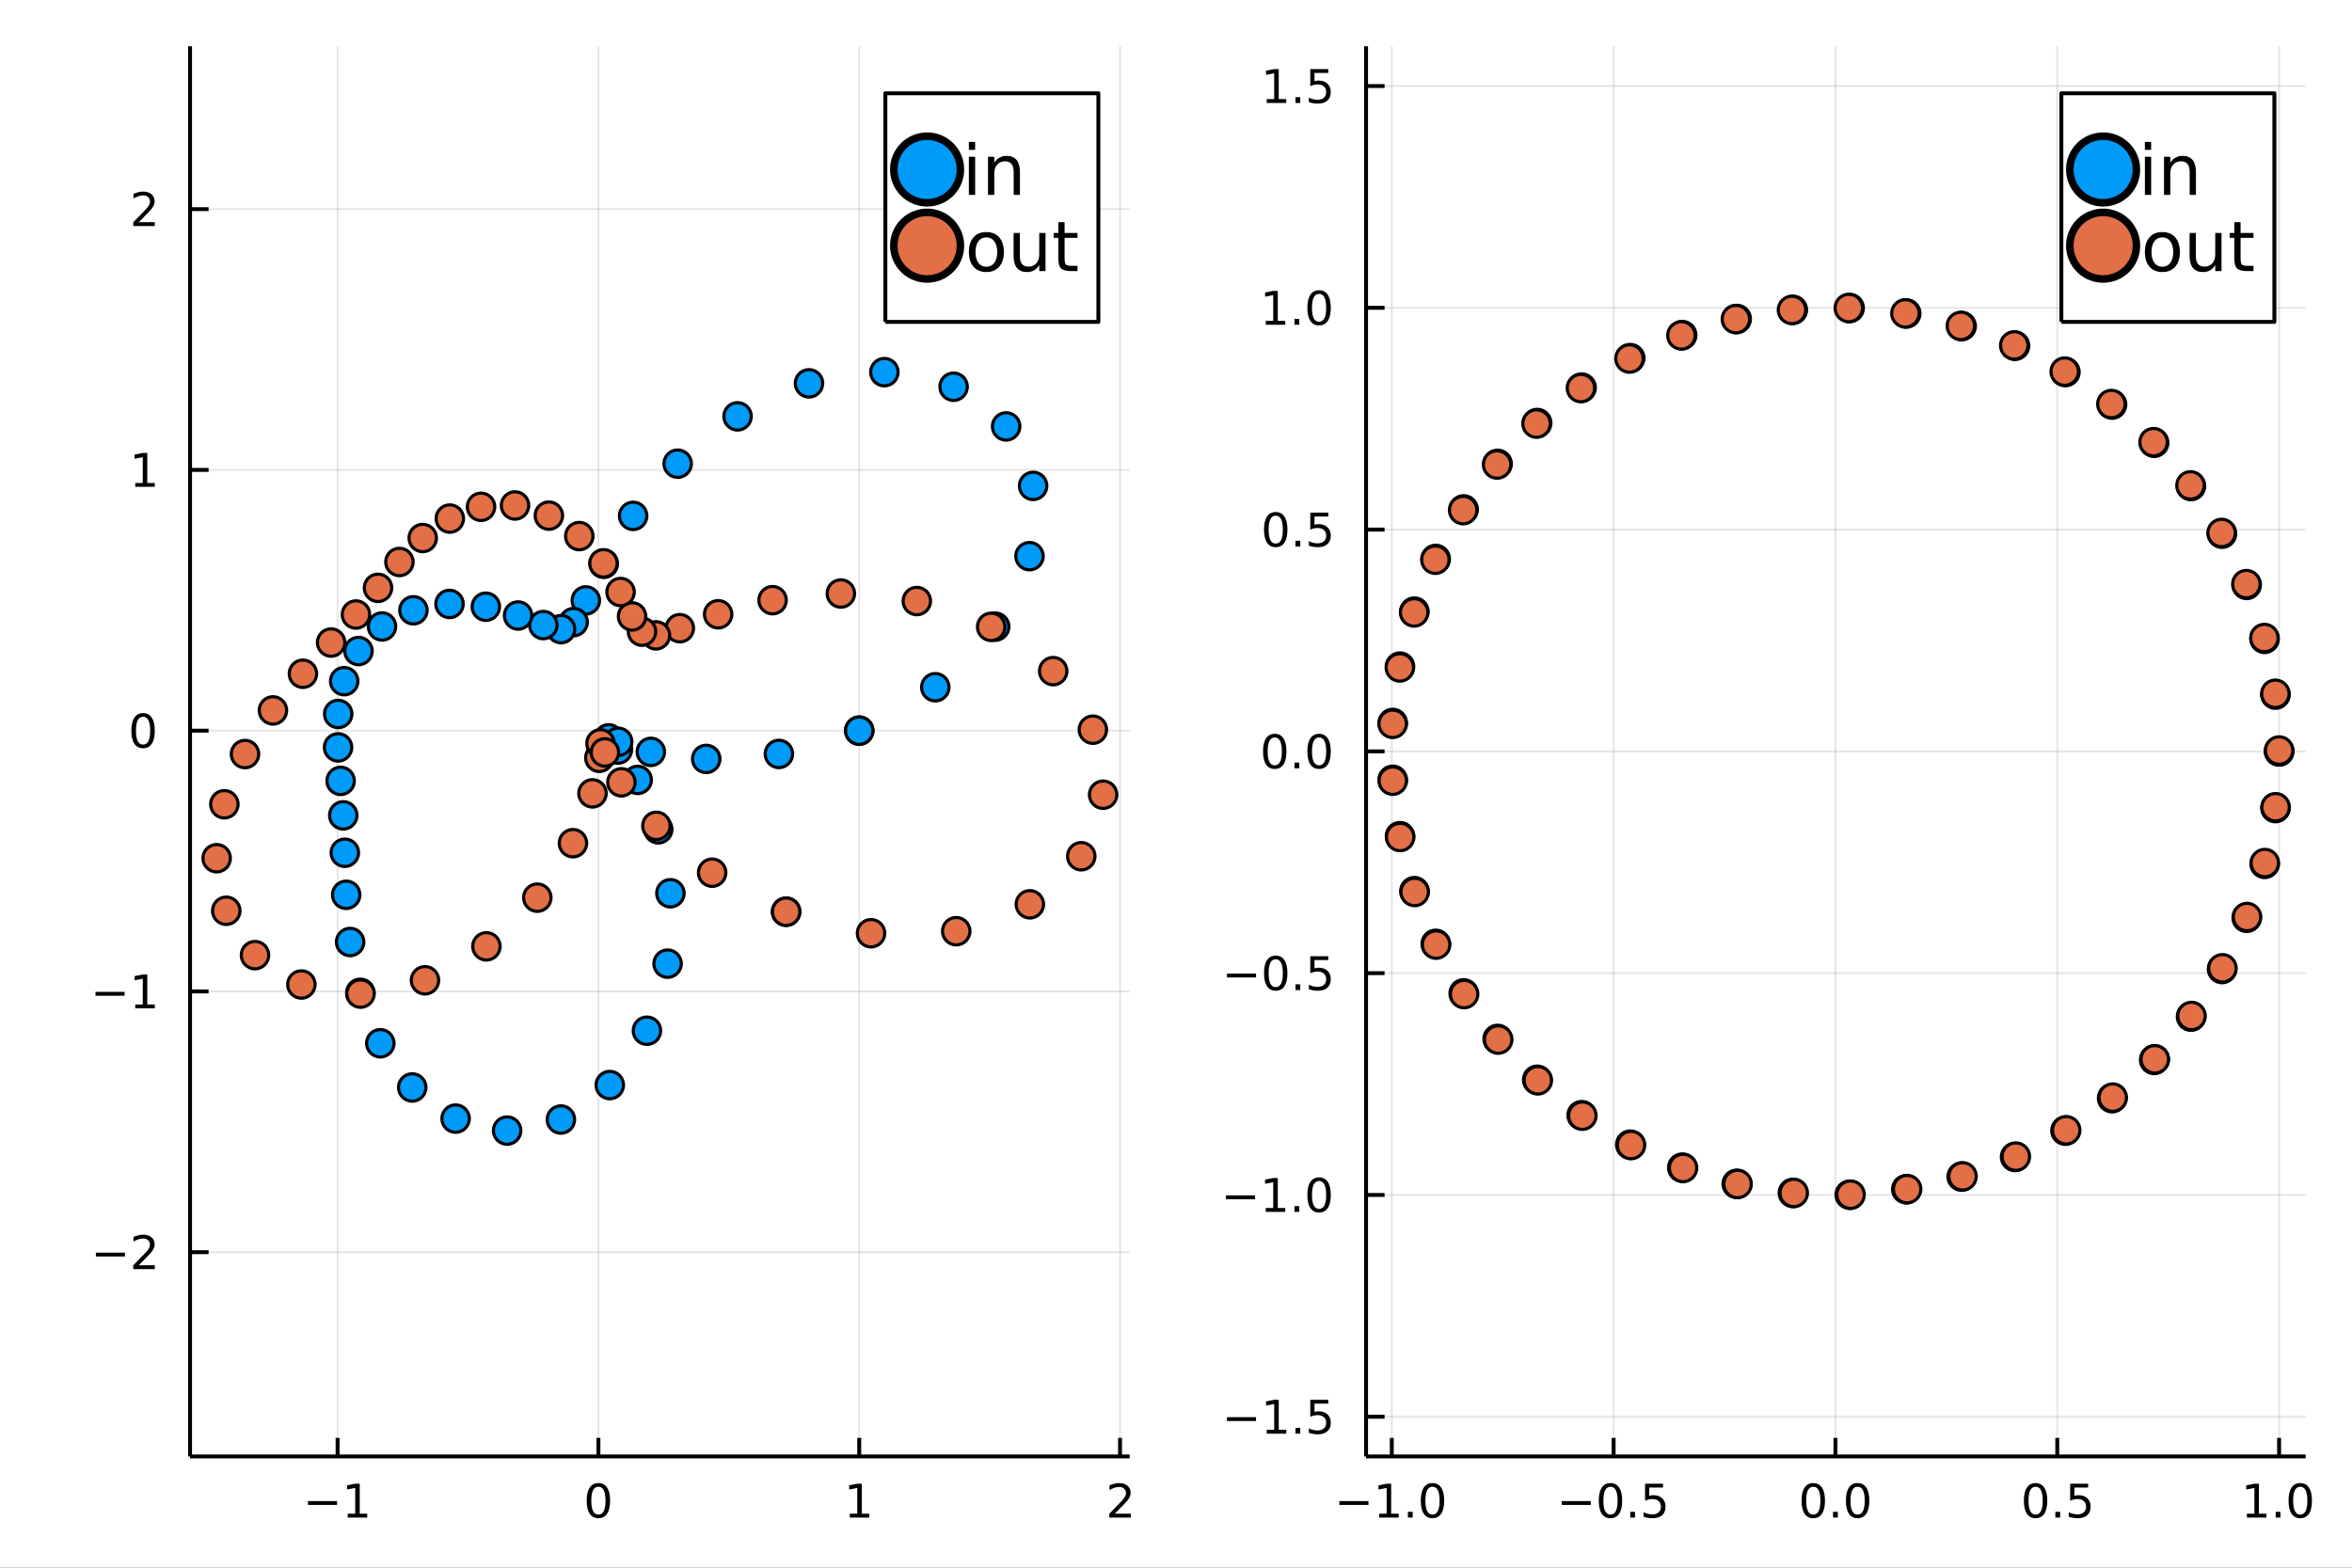 <?xml version="1.0" encoding="utf-8"?>
<svg xmlns="http://www.w3.org/2000/svg" xmlns:xlink="http://www.w3.org/1999/xlink" width="600" height="400" viewBox="0 0 2400 1600">
<rect x="0" y="0" width="2400" height="1600" fill="#333333" stroke="none"/>
<defs>
  <clipPath id="clip480">
    <rect x="0" y="0" width="2400" height="1600"/>
  </clipPath>
</defs>
<path clip-path="url(#clip480)" d="
M0 1600 L2400 1600 L2400 0 L0 0  Z
  " fill="#ffffff" fill-rule="evenodd" fill-opacity="1"/>
<defs>
  <clipPath id="clip481">
    <rect x="480" y="0" width="1681" height="1600"/>
  </clipPath>
</defs>
<path clip-path="url(#clip480)" d="
M193.936 1486.45 L1152.76 1486.45 L1152.76 47.244 L193.936 47.244  Z
  " fill="#ffffff" fill-rule="evenodd" fill-opacity="1"/>
<defs>
  <clipPath id="clip482">
    <rect x="193" y="47" width="960" height="1440"/>
  </clipPath>
</defs>
<polyline clip-path="url(#clip482)" style="stroke:#000000; stroke-linecap:butt; stroke-linejoin:round; stroke-width:2; stroke-opacity:0.1; fill:none" points="
  344.474,1486.45 344.474,47.244 
  "/>
<polyline clip-path="url(#clip482)" style="stroke:#000000; stroke-linecap:butt; stroke-linejoin:round; stroke-width:2; stroke-opacity:0.1; fill:none" points="
  610.617,1486.45 610.617,47.244 
  "/>
<polyline clip-path="url(#clip482)" style="stroke:#000000; stroke-linecap:butt; stroke-linejoin:round; stroke-width:2; stroke-opacity:0.1; fill:none" points="
  876.759,1486.45 876.759,47.244 
  "/>
<polyline clip-path="url(#clip482)" style="stroke:#000000; stroke-linecap:butt; stroke-linejoin:round; stroke-width:2; stroke-opacity:0.1; fill:none" points="
  1142.9,1486.45 1142.9,47.244 
  "/>
<polyline clip-path="url(#clip480)" style="stroke:#000000; stroke-linecap:butt; stroke-linejoin:round; stroke-width:4; stroke-opacity:1; fill:none" points="
  193.936,1486.45 1152.76,1486.45 
  "/>
<polyline clip-path="url(#clip480)" style="stroke:#000000; stroke-linecap:butt; stroke-linejoin:round; stroke-width:4; stroke-opacity:1; fill:none" points="
  344.474,1486.45 344.474,1467.55 
  "/>
<polyline clip-path="url(#clip480)" style="stroke:#000000; stroke-linecap:butt; stroke-linejoin:round; stroke-width:4; stroke-opacity:1; fill:none" points="
  610.617,1486.45 610.617,1467.55 
  "/>
<polyline clip-path="url(#clip480)" style="stroke:#000000; stroke-linecap:butt; stroke-linejoin:round; stroke-width:4; stroke-opacity:1; fill:none" points="
  876.759,1486.45 876.759,1467.55 
  "/>
<polyline clip-path="url(#clip480)" style="stroke:#000000; stroke-linecap:butt; stroke-linejoin:round; stroke-width:4; stroke-opacity:1; fill:none" points="
  1142.9,1486.45 1142.9,1467.55 
  "/>
<path clip-path="url(#clip480)" d="M314.231 1532.02 L343.907 1532.02 L343.907 1535.95 L314.231 1535.95 L314.231 1532.02 Z" fill="#000000" fill-rule="evenodd" fill-opacity="1" /><path clip-path="url(#clip480)" d="M354.81 1544.91 L362.449 1544.91 L362.449 1518.55 L354.139 1520.21 L354.139 1515.95 L362.402 1514.29 L367.078 1514.29 L367.078 1544.91 L374.717 1544.91 L374.717 1548.85 L354.81 1548.85 L354.81 1544.91 Z" fill="#000000" fill-rule="evenodd" fill-opacity="1" /><path clip-path="url(#clip480)" d="M610.617 1517.37 Q607.006 1517.37 605.177 1520.93 Q603.371 1524.47 603.371 1531.6 Q603.371 1538.71 605.177 1542.27 Q607.006 1545.82 610.617 1545.82 Q614.251 1545.82 616.057 1542.27 Q617.885 1538.71 617.885 1531.6 Q617.885 1524.47 616.057 1520.93 Q614.251 1517.37 610.617 1517.37 M610.617 1513.66 Q616.427 1513.66 619.483 1518.27 Q622.561 1522.85 622.561 1531.6 Q622.561 1540.33 619.483 1544.94 Q616.427 1549.52 610.617 1549.52 Q604.807 1549.52 601.728 1544.94 Q598.672 1540.33 598.672 1531.6 Q598.672 1522.85 601.728 1518.27 Q604.807 1513.66 610.617 1513.66 Z" fill="#000000" fill-rule="evenodd" fill-opacity="1" /><path clip-path="url(#clip480)" d="M867.141 1544.91 L874.78 1544.91 L874.78 1518.55 L866.47 1520.21 L866.47 1515.95 L874.734 1514.29 L879.41 1514.29 L879.41 1544.91 L887.049 1544.91 L887.049 1548.85 L867.141 1548.85 L867.141 1544.91 Z" fill="#000000" fill-rule="evenodd" fill-opacity="1" /><path clip-path="url(#clip480)" d="M1137.55 1544.91 L1153.87 1544.91 L1153.87 1548.85 L1131.93 1548.85 L1131.93 1544.91 Q1134.59 1542.16 1139.17 1537.53 Q1143.78 1532.88 1144.96 1531.53 Q1147.21 1529.01 1148.09 1527.27 Q1148.99 1525.51 1148.99 1523.82 Q1148.99 1521.07 1147.05 1519.33 Q1145.12 1517.6 1142.02 1517.6 Q1139.82 1517.6 1137.37 1518.36 Q1134.94 1519.13 1132.16 1520.68 L1132.16 1515.95 Q1134.99 1514.82 1137.44 1514.24 Q1139.89 1513.66 1141.93 1513.66 Q1147.3 1513.66 1150.49 1516.35 Q1153.69 1519.03 1153.69 1523.52 Q1153.69 1525.65 1152.88 1527.57 Q1152.09 1529.47 1149.99 1532.07 Q1149.41 1532.74 1146.3 1535.95 Q1143.2 1539.15 1137.55 1544.91 Z" fill="#000000" fill-rule="evenodd" fill-opacity="1" /><polyline clip-path="url(#clip482)" style="stroke:#000000; stroke-linecap:butt; stroke-linejoin:round; stroke-width:2; stroke-opacity:0.1; fill:none" points="
  193.936,1278 1152.76,1278 
  "/>
<polyline clip-path="url(#clip482)" style="stroke:#000000; stroke-linecap:butt; stroke-linejoin:round; stroke-width:2; stroke-opacity:0.1; fill:none" points="
  193.936,1011.86 1152.76,1011.86 
  "/>
<polyline clip-path="url(#clip482)" style="stroke:#000000; stroke-linecap:butt; stroke-linejoin:round; stroke-width:2; stroke-opacity:0.1; fill:none" points="
  193.936,745.719 1152.76,745.719 
  "/>
<polyline clip-path="url(#clip482)" style="stroke:#000000; stroke-linecap:butt; stroke-linejoin:round; stroke-width:2; stroke-opacity:0.1; fill:none" points="
  193.936,479.577 1152.76,479.577 
  "/>
<polyline clip-path="url(#clip482)" style="stroke:#000000; stroke-linecap:butt; stroke-linejoin:round; stroke-width:2; stroke-opacity:0.1; fill:none" points="
  193.936,213.434 1152.76,213.434 
  "/>
<polyline clip-path="url(#clip480)" style="stroke:#000000; stroke-linecap:butt; stroke-linejoin:round; stroke-width:4; stroke-opacity:1; fill:none" points="
  193.936,1486.45 193.936,47.244 
  "/>
<polyline clip-path="url(#clip480)" style="stroke:#000000; stroke-linecap:butt; stroke-linejoin:round; stroke-width:4; stroke-opacity:1; fill:none" points="
  193.936,1278 212.834,1278 
  "/>
<polyline clip-path="url(#clip480)" style="stroke:#000000; stroke-linecap:butt; stroke-linejoin:round; stroke-width:4; stroke-opacity:1; fill:none" points="
  193.936,1011.86 212.834,1011.86 
  "/>
<polyline clip-path="url(#clip480)" style="stroke:#000000; stroke-linecap:butt; stroke-linejoin:round; stroke-width:4; stroke-opacity:1; fill:none" points="
  193.936,745.719 212.834,745.719 
  "/>
<polyline clip-path="url(#clip480)" style="stroke:#000000; stroke-linecap:butt; stroke-linejoin:round; stroke-width:4; stroke-opacity:1; fill:none" points="
  193.936,479.577 212.834,479.577 
  "/>
<polyline clip-path="url(#clip480)" style="stroke:#000000; stroke-linecap:butt; stroke-linejoin:round; stroke-width:4; stroke-opacity:1; fill:none" points="
  193.936,213.434 212.834,213.434 
  "/>
<path clip-path="url(#clip480)" d="M97.821 1278.46 L127.496 1278.46 L127.496 1282.39 L97.821 1282.39 L97.821 1278.46 Z" fill="#000000" fill-rule="evenodd" fill-opacity="1" /><path clip-path="url(#clip480)" d="M141.617 1291.35 L157.936 1291.35 L157.936 1295.28 L135.992 1295.28 L135.992 1291.35 Q138.654 1288.59 143.237 1283.96 Q147.843 1279.31 149.024 1277.97 Q151.269 1275.45 152.149 1273.71 Q153.052 1271.95 153.052 1270.26 Q153.052 1267.51 151.107 1265.77 Q149.186 1264.03 146.084 1264.03 Q143.885 1264.03 141.431 1264.8 Q139.001 1265.56 136.223 1267.11 L136.223 1262.39 Q139.047 1261.26 141.501 1260.68 Q143.955 1260.1 145.992 1260.1 Q151.362 1260.1 154.556 1262.78 Q157.751 1265.47 157.751 1269.96 Q157.751 1272.09 156.941 1274.01 Q156.154 1275.91 154.047 1278.5 Q153.468 1279.17 150.367 1282.39 Q147.265 1285.58 141.617 1291.35 Z" fill="#000000" fill-rule="evenodd" fill-opacity="1" /><path clip-path="url(#clip480)" d="M97.45 1012.31 L127.126 1012.31 L127.126 1016.25 L97.45 1016.25 L97.45 1012.31 Z" fill="#000000" fill-rule="evenodd" fill-opacity="1" /><path clip-path="url(#clip480)" d="M138.029 1025.21 L145.668 1025.21 L145.668 998.841 L137.357 1000.51 L137.357 996.248 L145.621 994.582 L150.297 994.582 L150.297 1025.21 L157.936 1025.21 L157.936 1029.14 L138.029 1029.14 L138.029 1025.21 Z" fill="#000000" fill-rule="evenodd" fill-opacity="1" /><path clip-path="url(#clip480)" d="M145.992 731.518 Q142.381 731.518 140.552 735.083 Q138.746 738.624 138.746 745.754 Q138.746 752.86 140.552 756.425 Q142.381 759.967 145.992 759.967 Q149.626 759.967 151.431 756.425 Q153.26 752.86 153.26 745.754 Q153.26 738.624 151.431 735.083 Q149.626 731.518 145.992 731.518 M145.992 727.814 Q151.802 727.814 154.857 732.42 Q157.936 737.004 157.936 745.754 Q157.936 754.481 154.857 759.087 Q151.802 763.67 145.992 763.67 Q140.181 763.67 137.103 759.087 Q134.047 754.481 134.047 745.754 Q134.047 737.004 137.103 732.42 Q140.181 727.814 145.992 727.814 Z" fill="#000000" fill-rule="evenodd" fill-opacity="1" /><path clip-path="url(#clip480)" d="M138.029 492.921 L145.668 492.921 L145.668 466.556 L137.357 468.222 L137.357 463.963 L145.621 462.297 L150.297 462.297 L150.297 492.921 L157.936 492.921 L157.936 496.857 L138.029 496.857 L138.029 492.921 Z" fill="#000000" fill-rule="evenodd" fill-opacity="1" /><path clip-path="url(#clip480)" d="M141.617 226.779 L157.936 226.779 L157.936 230.714 L135.992 230.714 L135.992 226.779 Q138.654 224.024 143.237 219.395 Q147.843 214.742 149.024 213.399 Q151.269 210.876 152.149 209.14 Q153.052 207.381 153.052 205.691 Q153.052 202.936 151.107 201.2 Q149.186 199.464 146.084 199.464 Q143.885 199.464 141.431 200.228 Q139.001 200.992 136.223 202.543 L136.223 197.821 Q139.047 196.686 141.501 196.108 Q143.955 195.529 145.992 195.529 Q151.362 195.529 154.556 198.214 Q157.751 200.899 157.751 205.39 Q157.751 207.52 156.941 209.441 Q156.154 211.339 154.047 213.932 Q153.468 214.603 150.367 217.821 Q147.265 221.015 141.617 226.779 Z" fill="#000000" fill-rule="evenodd" fill-opacity="1" /><circle clip-path="url(#clip482)" cx="876.759" cy="745.719" r="14" fill="#009af9" fill-rule="evenodd" fill-opacity="1" stroke="#000000" stroke-opacity="1" stroke-width="3.2"/>
<circle clip-path="url(#clip482)" cx="954.368" cy="701.397" r="14" fill="#009af9" fill-rule="evenodd" fill-opacity="1" stroke="#000000" stroke-opacity="1" stroke-width="3.2"/>
<circle clip-path="url(#clip482)" cx="1015.49" cy="639.549" r="14" fill="#009af9" fill-rule="evenodd" fill-opacity="1" stroke="#000000" stroke-opacity="1" stroke-width="3.2"/>
<circle clip-path="url(#clip482)" cx="1050.51" cy="567.625" r="14" fill="#009af9" fill-rule="evenodd" fill-opacity="1" stroke="#000000" stroke-opacity="1" stroke-width="3.2"/>
<circle clip-path="url(#clip482)" cx="1054.2" cy="495.895" r="14" fill="#009af9" fill-rule="evenodd" fill-opacity="1" stroke="#000000" stroke-opacity="1" stroke-width="3.2"/>
<circle clip-path="url(#clip482)" cx="1026.66" cy="435.219" r="14" fill="#009af9" fill-rule="evenodd" fill-opacity="1" stroke="#000000" stroke-opacity="1" stroke-width="3.2"/>
<circle clip-path="url(#clip482)" cx="973.063" cy="394.71" r="14" fill="#009af9" fill-rule="evenodd" fill-opacity="1" stroke="#000000" stroke-opacity="1" stroke-width="3.2"/>
<circle clip-path="url(#clip482)" cx="902.419" cy="379.811" r="14" fill="#009af9" fill-rule="evenodd" fill-opacity="1" stroke="#000000" stroke-opacity="1" stroke-width="3.2"/>
<circle clip-path="url(#clip482)" cx="825.511" cy="391.228" r="14" fill="#009af9" fill-rule="evenodd" fill-opacity="1" stroke="#000000" stroke-opacity="1" stroke-width="3.2"/>
<circle clip-path="url(#clip482)" cx="752.618" cy="424.935" r="14" fill="#009af9" fill-rule="evenodd" fill-opacity="1" stroke="#000000" stroke-opacity="1" stroke-width="3.2"/>
<circle clip-path="url(#clip482)" cx="691.493" cy="473.22" r="14" fill="#009af9" fill-rule="evenodd" fill-opacity="1" stroke="#000000" stroke-opacity="1" stroke-width="3.2"/>
<circle clip-path="url(#clip482)" cx="646.06" cy="526.49" r="14" fill="#009af9" fill-rule="evenodd" fill-opacity="1" stroke="#000000" stroke-opacity="1" stroke-width="3.2"/>
<circle clip-path="url(#clip482)" cx="616.079" cy="575.398" r="14" fill="#009af9" fill-rule="evenodd" fill-opacity="1" stroke="#000000" stroke-opacity="1" stroke-width="3.2"/>
<circle clip-path="url(#clip482)" cx="597.792" cy="612.776" r="14" fill="#009af9" fill-rule="evenodd" fill-opacity="1" stroke="#000000" stroke-opacity="1" stroke-width="3.2"/>
<circle clip-path="url(#clip482)" cx="585.333" cy="634.942" r="14" fill="#009af9" fill-rule="evenodd" fill-opacity="1" stroke="#000000" stroke-opacity="1" stroke-width="3.2"/>
<circle clip-path="url(#clip482)" cx="572.492" cy="642.122" r="14" fill="#009af9" fill-rule="evenodd" fill-opacity="1" stroke="#000000" stroke-opacity="1" stroke-width="3.2"/>
<circle clip-path="url(#clip482)" cx="554.391" cy="637.945" r="14" fill="#009af9" fill-rule="evenodd" fill-opacity="1" stroke="#000000" stroke-opacity="1" stroke-width="3.2"/>
<circle clip-path="url(#clip482)" cx="528.641" cy="628.2" r="14" fill="#009af9" fill-rule="evenodd" fill-opacity="1" stroke="#000000" stroke-opacity="1" stroke-width="3.2"/>
<circle clip-path="url(#clip482)" cx="495.742" cy="619.229" r="14" fill="#009af9" fill-rule="evenodd" fill-opacity="1" stroke="#000000" stroke-opacity="1" stroke-width="3.2"/>
<circle clip-path="url(#clip482)" cx="458.678" cy="616.372" r="14" fill="#009af9" fill-rule="evenodd" fill-opacity="1" stroke="#000000" stroke-opacity="1" stroke-width="3.2"/>
<circle clip-path="url(#clip482)" cx="421.866" cy="622.856" r="14" fill="#009af9" fill-rule="evenodd" fill-opacity="1" stroke="#000000" stroke-opacity="1" stroke-width="3.2"/>
<circle clip-path="url(#clip482)" cx="389.804" cy="639.381" r="14" fill="#009af9" fill-rule="evenodd" fill-opacity="1" stroke="#000000" stroke-opacity="1" stroke-width="3.2"/>
<circle clip-path="url(#clip482)" cx="365.812" cy="664.438" r="14" fill="#009af9" fill-rule="evenodd" fill-opacity="1" stroke="#000000" stroke-opacity="1" stroke-width="3.2"/>
<circle clip-path="url(#clip482)" cx="351.197" cy="695.197" r="14" fill="#009af9" fill-rule="evenodd" fill-opacity="1" stroke="#000000" stroke-opacity="1" stroke-width="3.2"/>
<circle clip-path="url(#clip482)" cx="345.091" cy="728.672" r="14" fill="#009af9" fill-rule="evenodd" fill-opacity="1" stroke="#000000" stroke-opacity="1" stroke-width="3.2"/>
<circle clip-path="url(#clip482)" cx="344.951" cy="762.775" r="14" fill="#009af9" fill-rule="evenodd" fill-opacity="1" stroke="#000000" stroke-opacity="1" stroke-width="3.2"/>
<circle clip-path="url(#clip482)" cx="347.568" cy="796.948" r="14" fill="#009af9" fill-rule="evenodd" fill-opacity="1" stroke="#000000" stroke-opacity="1" stroke-width="3.2"/>
<circle clip-path="url(#clip482)" cx="350.254" cy="832.166" r="14" fill="#009af9" fill-rule="evenodd" fill-opacity="1" stroke="#000000" stroke-opacity="1" stroke-width="3.2"/>
<circle clip-path="url(#clip482)" cx="351.857" cy="870.331" r="14" fill="#009af9" fill-rule="evenodd" fill-opacity="1" stroke="#000000" stroke-opacity="1" stroke-width="3.2"/>
<circle clip-path="url(#clip482)" cx="353.266" cy="913.236" r="14" fill="#009af9" fill-rule="evenodd" fill-opacity="1" stroke="#000000" stroke-opacity="1" stroke-width="3.2"/>
<circle clip-path="url(#clip482)" cx="357.249" cy="961.414" r="14" fill="#009af9" fill-rule="evenodd" fill-opacity="1" stroke="#000000" stroke-opacity="1" stroke-width="3.2"/>
<circle clip-path="url(#clip482)" cx="367.636" cy="1013.27" r="14" fill="#009af9" fill-rule="evenodd" fill-opacity="1" stroke="#000000" stroke-opacity="1" stroke-width="3.2"/>
<circle clip-path="url(#clip482)" cx="388.064" cy="1064.77" r="14" fill="#009af9" fill-rule="evenodd" fill-opacity="1" stroke="#000000" stroke-opacity="1" stroke-width="3.2"/>
<circle clip-path="url(#clip482)" cx="420.641" cy="1109.87" r="14" fill="#009af9" fill-rule="evenodd" fill-opacity="1" stroke="#000000" stroke-opacity="1" stroke-width="3.2"/>
<circle clip-path="url(#clip482)" cx="464.909" cy="1141.65" r="14" fill="#009af9" fill-rule="evenodd" fill-opacity="1" stroke="#000000" stroke-opacity="1" stroke-width="3.2"/>
<circle clip-path="url(#clip482)" cx="517.456" cy="1153.88" r="14" fill="#009af9" fill-rule="evenodd" fill-opacity="1" stroke="#000000" stroke-opacity="1" stroke-width="3.2"/>
<circle clip-path="url(#clip482)" cx="572.33" cy="1142.6" r="14" fill="#009af9" fill-rule="evenodd" fill-opacity="1" stroke="#000000" stroke-opacity="1" stroke-width="3.2"/>
<circle clip-path="url(#clip482)" cx="622.216" cy="1107.41" r="14" fill="#009af9" fill-rule="evenodd" fill-opacity="1" stroke="#000000" stroke-opacity="1" stroke-width="3.2"/>
<circle clip-path="url(#clip482)" cx="660.126" cy="1051.95" r="14" fill="#009af9" fill-rule="evenodd" fill-opacity="1" stroke="#000000" stroke-opacity="1" stroke-width="3.2"/>
<circle clip-path="url(#clip482)" cx="681.19" cy="983.504" r="14" fill="#009af9" fill-rule="evenodd" fill-opacity="1" stroke="#000000" stroke-opacity="1" stroke-width="3.2"/>
<circle clip-path="url(#clip482)" cx="684.075" cy="911.663" r="14" fill="#009af9" fill-rule="evenodd" fill-opacity="1" stroke="#000000" stroke-opacity="1" stroke-width="3.2"/>
<circle clip-path="url(#clip482)" cx="671.655" cy="846.408" r="14" fill="#009af9" fill-rule="evenodd" fill-opacity="1" stroke="#000000" stroke-opacity="1" stroke-width="3.2"/>
<circle clip-path="url(#clip482)" cx="650.689" cy="795.968" r="14" fill="#009af9" fill-rule="evenodd" fill-opacity="1" stroke="#000000" stroke-opacity="1" stroke-width="3.2"/>
<circle clip-path="url(#clip482)" cx="630.538" cy="765.011" r="14" fill="#009af9" fill-rule="evenodd" fill-opacity="1" stroke="#000000" stroke-opacity="1" stroke-width="3.2"/>
<circle clip-path="url(#clip482)" cx="621.156" cy="753.585" r="14" fill="#009af9" fill-rule="evenodd" fill-opacity="1" stroke="#000000" stroke-opacity="1" stroke-width="3.2"/>
<circle clip-path="url(#clip482)" cx="630.819" cy="757.097" r="14" fill="#009af9" fill-rule="evenodd" fill-opacity="1" stroke="#000000" stroke-opacity="1" stroke-width="3.2"/>
<circle clip-path="url(#clip482)" cx="664.106" cy="767.374" r="14" fill="#009af9" fill-rule="evenodd" fill-opacity="1" stroke="#000000" stroke-opacity="1" stroke-width="3.2"/>
<circle clip-path="url(#clip482)" cx="720.619" cy="774.565" r="14" fill="#009af9" fill-rule="evenodd" fill-opacity="1" stroke="#000000" stroke-opacity="1" stroke-width="3.2"/>
<circle clip-path="url(#clip482)" cx="794.78" cy="769.464" r="14" fill="#009af9" fill-rule="evenodd" fill-opacity="1" stroke="#000000" stroke-opacity="1" stroke-width="3.2"/>
<circle clip-path="url(#clip482)" cx="876.759" cy="745.719" r="14" fill="#009af9" fill-rule="evenodd" fill-opacity="1" stroke="#000000" stroke-opacity="1" stroke-width="3.2"/>
<circle clip-path="url(#clip482)" cx="802.166" cy="930.491" r="14" fill="#e26f46" fill-rule="evenodd" fill-opacity="1" stroke="#000000" stroke-opacity="1" stroke-width="3.2"/>
<circle clip-path="url(#clip482)" cx="888.794" cy="952.472" r="14" fill="#e26f46" fill-rule="evenodd" fill-opacity="1" stroke="#000000" stroke-opacity="1" stroke-width="3.2"/>
<circle clip-path="url(#clip482)" cx="975.725" cy="950.393" r="14" fill="#e26f46" fill-rule="evenodd" fill-opacity="1" stroke="#000000" stroke-opacity="1" stroke-width="3.2"/>
<circle clip-path="url(#clip482)" cx="1050.86" cy="922.941" r="14" fill="#e26f46" fill-rule="evenodd" fill-opacity="1" stroke="#000000" stroke-opacity="1" stroke-width="3.2"/>
<circle clip-path="url(#clip482)" cx="1103.32" cy="873.879" r="14" fill="#e26f46" fill-rule="evenodd" fill-opacity="1" stroke="#000000" stroke-opacity="1" stroke-width="3.2"/>
<circle clip-path="url(#clip482)" cx="1125.62" cy="811.085" r="14" fill="#e26f46" fill-rule="evenodd" fill-opacity="1" stroke="#000000" stroke-opacity="1" stroke-width="3.2"/>
<circle clip-path="url(#clip482)" cx="1115.17" cy="744.72" r="14" fill="#e26f46" fill-rule="evenodd" fill-opacity="1" stroke="#000000" stroke-opacity="1" stroke-width="3.2"/>
<circle clip-path="url(#clip482)" cx="1074.67" cy="684.952" r="14" fill="#e26f46" fill-rule="evenodd" fill-opacity="1" stroke="#000000" stroke-opacity="1" stroke-width="3.2"/>
<circle clip-path="url(#clip482)" cx="1011.39" cy="639.775" r="14" fill="#e26f46" fill-rule="evenodd" fill-opacity="1" stroke="#000000" stroke-opacity="1" stroke-width="3.2"/>
<circle clip-path="url(#clip482)" cx="935.526" cy="613.429" r="14" fill="#e26f46" fill-rule="evenodd" fill-opacity="1" stroke="#000000" stroke-opacity="1" stroke-width="3.2"/>
<circle clip-path="url(#clip482)" cx="858.011" cy="605.743" r="14" fill="#e26f46" fill-rule="evenodd" fill-opacity="1" stroke="#000000" stroke-opacity="1" stroke-width="3.2"/>
<circle clip-path="url(#clip482)" cx="788.328" cy="612.541" r="14" fill="#e26f46" fill-rule="evenodd" fill-opacity="1" stroke="#000000" stroke-opacity="1" stroke-width="3.2"/>
<circle clip-path="url(#clip482)" cx="732.795" cy="626.927" r="14" fill="#e26f46" fill-rule="evenodd" fill-opacity="1" stroke="#000000" stroke-opacity="1" stroke-width="3.2"/>
<circle clip-path="url(#clip482)" cx="693.683" cy="641.133" r="14" fill="#e26f46" fill-rule="evenodd" fill-opacity="1" stroke="#000000" stroke-opacity="1" stroke-width="3.2"/>
<circle clip-path="url(#clip482)" cx="669.327" cy="648.436" r="14" fill="#e26f46" fill-rule="evenodd" fill-opacity="1" stroke="#000000" stroke-opacity="1" stroke-width="3.2"/>
<circle clip-path="url(#clip482)" cx="655.101" cy="644.689" r="14" fill="#e26f46" fill-rule="evenodd" fill-opacity="1" stroke="#000000" stroke-opacity="1" stroke-width="3.2"/>
<circle clip-path="url(#clip482)" cx="644.973" cy="629.116" r="14" fill="#e26f46" fill-rule="evenodd" fill-opacity="1" stroke="#000000" stroke-opacity="1" stroke-width="3.2"/>
<circle clip-path="url(#clip482)" cx="633.205" cy="604.225" r="14" fill="#e26f46" fill-rule="evenodd" fill-opacity="1" stroke="#000000" stroke-opacity="1" stroke-width="3.2"/>
<circle clip-path="url(#clip482)" cx="615.755" cy="574.928" r="14" fill="#e26f46" fill-rule="evenodd" fill-opacity="1" stroke="#000000" stroke-opacity="1" stroke-width="3.2"/>
<circle clip-path="url(#clip482)" cx="591.063" cy="547.14" r="14" fill="#e26f46" fill-rule="evenodd" fill-opacity="1" stroke="#000000" stroke-opacity="1" stroke-width="3.2"/>
<circle clip-path="url(#clip482)" cx="560.067" cy="526.249" r="14" fill="#e26f46" fill-rule="evenodd" fill-opacity="1" stroke="#000000" stroke-opacity="1" stroke-width="3.2"/>
<circle clip-path="url(#clip482)" cx="525.518" cy="515.884" r="14" fill="#e26f46" fill-rule="evenodd" fill-opacity="1" stroke="#000000" stroke-opacity="1" stroke-width="3.2"/>
<circle clip-path="url(#clip482)" cx="490.854" cy="517.261" r="14" fill="#e26f46" fill-rule="evenodd" fill-opacity="1" stroke="#000000" stroke-opacity="1" stroke-width="3.2"/>
<circle clip-path="url(#clip482)" cx="458.981" cy="529.252" r="14" fill="#e26f46" fill-rule="evenodd" fill-opacity="1" stroke="#000000" stroke-opacity="1" stroke-width="3.2"/>
<circle clip-path="url(#clip482)" cx="431.346" cy="549.106" r="14" fill="#e26f46" fill-rule="evenodd" fill-opacity="1" stroke="#000000" stroke-opacity="1" stroke-width="3.2"/>
<circle clip-path="url(#clip482)" cx="407.569" cy="573.554" r="14" fill="#e26f46" fill-rule="evenodd" fill-opacity="1" stroke="#000000" stroke-opacity="1" stroke-width="3.2"/>
<circle clip-path="url(#clip482)" cx="385.728" cy="599.965" r="14" fill="#e26f46" fill-rule="evenodd" fill-opacity="1" stroke="#000000" stroke-opacity="1" stroke-width="3.2"/>
<circle clip-path="url(#clip482)" cx="363.211" cy="627.177" r="14" fill="#e26f46" fill-rule="evenodd" fill-opacity="1" stroke="#000000" stroke-opacity="1" stroke-width="3.2"/>
<circle clip-path="url(#clip482)" cx="337.868" cy="655.759" r="14" fill="#e26f46" fill-rule="evenodd" fill-opacity="1" stroke="#000000" stroke-opacity="1" stroke-width="3.2"/>
<circle clip-path="url(#clip482)" cx="309.095" cy="687.617" r="14" fill="#e26f46" fill-rule="evenodd" fill-opacity="1" stroke="#000000" stroke-opacity="1" stroke-width="3.2"/>
<circle clip-path="url(#clip482)" cx="278.514" cy="725.057" r="14" fill="#e26f46" fill-rule="evenodd" fill-opacity="1" stroke="#000000" stroke-opacity="1" stroke-width="3.2"/>
<circle clip-path="url(#clip482)" cx="249.989" cy="769.589" r="14" fill="#e26f46" fill-rule="evenodd" fill-opacity="1" stroke="#000000" stroke-opacity="1" stroke-width="3.2"/>
<circle clip-path="url(#clip482)" cx="228.939" cy="820.835" r="14" fill="#e26f46" fill-rule="evenodd" fill-opacity="1" stroke="#000000" stroke-opacity="1" stroke-width="3.2"/>
<circle clip-path="url(#clip482)" cx="221.072" cy="875.913" r="14" fill="#e26f46" fill-rule="evenodd" fill-opacity="1" stroke="#000000" stroke-opacity="1" stroke-width="3.2"/>
<circle clip-path="url(#clip482)" cx="230.865" cy="929.525" r="14" fill="#e26f46" fill-rule="evenodd" fill-opacity="1" stroke="#000000" stroke-opacity="1" stroke-width="3.2"/>
<circle clip-path="url(#clip482)" cx="260.197" cy="974.806" r="14" fill="#e26f46" fill-rule="evenodd" fill-opacity="1" stroke="#000000" stroke-opacity="1" stroke-width="3.2"/>
<circle clip-path="url(#clip482)" cx="307.522" cy="1004.78" r="14" fill="#e26f46" fill-rule="evenodd" fill-opacity="1" stroke="#000000" stroke-opacity="1" stroke-width="3.2"/>
<circle clip-path="url(#clip482)" cx="367.858" cy="1014.09" r="14" fill="#e26f46" fill-rule="evenodd" fill-opacity="1" stroke="#000000" stroke-opacity="1" stroke-width="3.2"/>
<circle clip-path="url(#clip482)" cx="433.645" cy="1000.49" r="14" fill="#e26f46" fill-rule="evenodd" fill-opacity="1" stroke="#000000" stroke-opacity="1" stroke-width="3.2"/>
<circle clip-path="url(#clip482)" cx="496.326" cy="965.855" r="14" fill="#e26f46" fill-rule="evenodd" fill-opacity="1" stroke="#000000" stroke-opacity="1" stroke-width="3.2"/>
<circle clip-path="url(#clip482)" cx="548.279" cy="916.153" r="14" fill="#e26f46" fill-rule="evenodd" fill-opacity="1" stroke="#000000" stroke-opacity="1" stroke-width="3.2"/>
<circle clip-path="url(#clip482)" cx="584.643" cy="860.563" r="14" fill="#e26f46" fill-rule="evenodd" fill-opacity="1" stroke="#000000" stroke-opacity="1" stroke-width="3.2"/>
<circle clip-path="url(#clip482)" cx="604.572" cy="809.705" r="14" fill="#e26f46" fill-rule="evenodd" fill-opacity="1" stroke="#000000" stroke-opacity="1" stroke-width="3.2"/>
<circle clip-path="url(#clip482)" cx="611.561" cy="773.434" r="14" fill="#e26f46" fill-rule="evenodd" fill-opacity="1" stroke="#000000" stroke-opacity="1" stroke-width="3.2"/>
<circle clip-path="url(#clip482)" cx="612.741" cy="758.697" r="14" fill="#e26f46" fill-rule="evenodd" fill-opacity="1" stroke="#000000" stroke-opacity="1" stroke-width="3.2"/>
<circle clip-path="url(#clip482)" cx="617.258" cy="767.934" r="14" fill="#e26f46" fill-rule="evenodd" fill-opacity="1" stroke="#000000" stroke-opacity="1" stroke-width="3.2"/>
<circle clip-path="url(#clip482)" cx="634.08" cy="798.44" r="14" fill="#e26f46" fill-rule="evenodd" fill-opacity="1" stroke="#000000" stroke-opacity="1" stroke-width="3.2"/>
<circle clip-path="url(#clip482)" cx="669.762" cy="842.85" r="14" fill="#e26f46" fill-rule="evenodd" fill-opacity="1" stroke="#000000" stroke-opacity="1" stroke-width="3.2"/>
<circle clip-path="url(#clip482)" cx="726.678" cy="890.666" r="14" fill="#e26f46" fill-rule="evenodd" fill-opacity="1" stroke="#000000" stroke-opacity="1" stroke-width="3.2"/>
<circle clip-path="url(#clip482)" cx="802.166" cy="930.491" r="14" fill="#e26f46" fill-rule="evenodd" fill-opacity="1" stroke="#000000" stroke-opacity="1" stroke-width="3.2"/>
<path clip-path="url(#clip480)" d="
M903.427 328.498 L1120.8 328.498 L1120.8 95.218 L903.427 95.218  Z
  " fill="#ffffff" fill-rule="evenodd" fill-opacity="1"/>
<polyline clip-path="url(#clip480)" style="stroke:#000000; stroke-linecap:butt; stroke-linejoin:round; stroke-width:4; stroke-opacity:1; fill:none" points="
  903.427,328.498 1120.8,328.498 1120.8,95.218 903.427,95.218 903.427,328.498 
  "/>
<circle clip-path="url(#clip480)" cx="946.041" cy="172.978" r="34" fill="#009af9" fill-rule="evenodd" fill-opacity="1" stroke="#000000" stroke-opacity="1" stroke-width="7.68"/>
<path clip-path="url(#clip480)" d="M988.655 160.009 L995.044 160.009 L995.044 198.898 L988.655 198.898 L988.655 160.009 M988.655 144.87 L995.044 144.87 L995.044 152.96 L988.655 152.96 L988.655 144.87 Z" fill="#000000" fill-rule="evenodd" fill-opacity="1" /><path clip-path="url(#clip480)" d="M1040.74 175.425 L1040.74 198.898 L1034.35 198.898 L1034.35 175.634 Q1034.35 170.113 1032.2 167.37 Q1030.04 164.627 1025.74 164.627 Q1020.56 164.627 1017.58 167.925 Q1014.59 171.224 1014.59 176.919 L1014.59 198.898 L1008.17 198.898 L1008.17 160.009 L1014.59 160.009 L1014.59 166.051 Q1016.88 162.544 1019.97 160.807 Q1023.1 159.071 1027.16 159.071 Q1033.86 159.071 1037.3 163.238 Q1040.74 167.37 1040.74 175.425 Z" fill="#000000" fill-rule="evenodd" fill-opacity="1" /><circle clip-path="url(#clip480)" cx="946.041" cy="250.738" r="34" fill="#e26f46" fill-rule="evenodd" fill-opacity="1" stroke="#000000" stroke-opacity="1" stroke-width="7.68"/>
<path clip-path="url(#clip480)" d="M1006.5 242.248 Q1001.36 242.248 998.378 246.276 Q995.391 250.269 995.391 257.248 Q995.391 264.227 998.343 268.255 Q1001.33 272.248 1006.5 272.248 Q1011.61 272.248 1014.59 268.22 Q1017.58 264.192 1017.58 257.248 Q1017.58 250.338 1014.59 246.31 Q1011.61 242.248 1006.5 242.248 M1006.5 236.831 Q1014.84 236.831 1019.59 242.248 Q1024.35 247.665 1024.35 257.248 Q1024.35 266.796 1019.59 272.248 Q1014.84 277.664 1006.5 277.664 Q998.135 277.664 993.378 272.248 Q988.655 266.796 988.655 257.248 Q988.655 247.665 993.378 242.248 Q998.135 236.831 1006.5 236.831 Z" fill="#000000" fill-rule="evenodd" fill-opacity="1" /><path clip-path="url(#clip480)" d="M1034.28 261.31 L1034.28 237.769 L1040.67 237.769 L1040.67 261.067 Q1040.67 266.588 1042.82 269.366 Q1044.97 272.109 1049.28 272.109 Q1054.45 272.109 1057.44 268.81 Q1060.46 265.512 1060.46 259.817 L1060.46 237.769 L1066.85 237.769 L1066.85 276.658 L1060.46 276.658 L1060.46 270.685 Q1058.13 274.227 1055.04 275.963 Q1051.99 277.664 1047.93 277.664 Q1041.22 277.664 1037.75 273.498 Q1034.28 269.331 1034.28 261.31 M1050.36 236.831 L1050.36 236.831 Z" fill="#000000" fill-rule="evenodd" fill-opacity="1" /><path clip-path="url(#clip480)" d="M1086.33 226.727 L1086.33 237.769 L1099.49 237.769 L1099.49 242.734 L1086.33 242.734 L1086.33 263.845 Q1086.33 268.602 1087.61 269.956 Q1088.93 271.31 1092.93 271.31 L1099.49 271.31 L1099.49 276.658 L1092.93 276.658 Q1085.53 276.658 1082.72 273.915 Q1079.9 271.137 1079.9 263.845 L1079.9 242.734 L1075.22 242.734 L1075.22 237.769 L1079.9 237.769 L1079.9 226.727 L1086.33 226.727 Z" fill="#000000" fill-rule="evenodd" fill-opacity="1" /><path clip-path="url(#clip480)" d="
M1393.94 1486.45 L2352.76 1486.45 L2352.76 47.244 L1393.94 47.244  Z
  " fill="#ffffff" fill-rule="evenodd" fill-opacity="1"/>
<defs>
  <clipPath id="clip483">
    <rect x="1393" y="47" width="960" height="1440"/>
  </clipPath>
</defs>
<polyline clip-path="url(#clip483)" style="stroke:#000000; stroke-linecap:butt; stroke-linejoin:round; stroke-width:2; stroke-opacity:0.1; fill:none" points="
  1420.2,1486.45 1420.2,47.244 
  "/>
<polyline clip-path="url(#clip483)" style="stroke:#000000; stroke-linecap:butt; stroke-linejoin:round; stroke-width:2; stroke-opacity:0.1; fill:none" points="
  1646.55,1486.45 1646.55,47.244 
  "/>
<polyline clip-path="url(#clip483)" style="stroke:#000000; stroke-linecap:butt; stroke-linejoin:round; stroke-width:2; stroke-opacity:0.1; fill:none" points="
  1872.91,1486.45 1872.91,47.244 
  "/>
<polyline clip-path="url(#clip483)" style="stroke:#000000; stroke-linecap:butt; stroke-linejoin:round; stroke-width:2; stroke-opacity:0.1; fill:none" points="
  2099.26,1486.45 2099.26,47.244 
  "/>
<polyline clip-path="url(#clip483)" style="stroke:#000000; stroke-linecap:butt; stroke-linejoin:round; stroke-width:2; stroke-opacity:0.1; fill:none" points="
  2325.62,1486.45 2325.62,47.244 
  "/>
<polyline clip-path="url(#clip480)" style="stroke:#000000; stroke-linecap:butt; stroke-linejoin:round; stroke-width:4; stroke-opacity:1; fill:none" points="
  1393.94,1486.45 2352.76,1486.45 
  "/>
<polyline clip-path="url(#clip480)" style="stroke:#000000; stroke-linecap:butt; stroke-linejoin:round; stroke-width:4; stroke-opacity:1; fill:none" points="
  1420.2,1486.45 1420.2,1467.55 
  "/>
<polyline clip-path="url(#clip480)" style="stroke:#000000; stroke-linecap:butt; stroke-linejoin:round; stroke-width:4; stroke-opacity:1; fill:none" points="
  1646.55,1486.45 1646.55,1467.55 
  "/>
<polyline clip-path="url(#clip480)" style="stroke:#000000; stroke-linecap:butt; stroke-linejoin:round; stroke-width:4; stroke-opacity:1; fill:none" points="
  1872.91,1486.45 1872.91,1467.55 
  "/>
<polyline clip-path="url(#clip480)" style="stroke:#000000; stroke-linecap:butt; stroke-linejoin:round; stroke-width:4; stroke-opacity:1; fill:none" points="
  2099.26,1486.45 2099.26,1467.55 
  "/>
<polyline clip-path="url(#clip480)" style="stroke:#000000; stroke-linecap:butt; stroke-linejoin:round; stroke-width:4; stroke-opacity:1; fill:none" points="
  2325.62,1486.45 2325.62,1467.55 
  "/>
<path clip-path="url(#clip480)" d="M1366.73 1532.02 L1396.4 1532.02 L1396.4 1535.95 L1366.73 1535.95 L1366.73 1532.02 Z" fill="#000000" fill-rule="evenodd" fill-opacity="1" /><path clip-path="url(#clip480)" d="M1407.31 1544.91 L1414.94 1544.91 L1414.94 1518.55 L1406.63 1520.21 L1406.63 1515.95 L1414.9 1514.29 L1419.57 1514.29 L1419.57 1544.91 L1427.21 1544.91 L1427.21 1548.85 L1407.31 1548.85 L1407.31 1544.91 Z" fill="#000000" fill-rule="evenodd" fill-opacity="1" /><path clip-path="url(#clip480)" d="M1436.66 1542.97 L1441.54 1542.97 L1441.54 1548.85 L1436.66 1548.85 L1436.66 1542.97 Z" fill="#000000" fill-rule="evenodd" fill-opacity="1" /><path clip-path="url(#clip480)" d="M1461.73 1517.37 Q1458.12 1517.37 1456.29 1520.93 Q1454.48 1524.47 1454.48 1531.6 Q1454.48 1538.71 1456.29 1542.27 Q1458.12 1545.82 1461.73 1545.82 Q1465.36 1545.82 1467.17 1542.27 Q1468.99 1538.71 1468.99 1531.6 Q1468.99 1524.47 1467.17 1520.93 Q1465.36 1517.37 1461.73 1517.37 M1461.73 1513.66 Q1467.54 1513.66 1470.59 1518.27 Q1473.67 1522.85 1473.67 1531.6 Q1473.67 1540.33 1470.59 1544.94 Q1467.54 1549.52 1461.73 1549.52 Q1455.92 1549.52 1452.84 1544.94 Q1449.78 1540.33 1449.78 1531.6 Q1449.78 1522.85 1452.84 1518.27 Q1455.92 1513.66 1461.73 1513.66 Z" fill="#000000" fill-rule="evenodd" fill-opacity="1" /><path clip-path="url(#clip480)" d="M1593.58 1532.02 L1623.26 1532.02 L1623.26 1535.95 L1593.58 1535.95 L1593.58 1532.02 Z" fill="#000000" fill-rule="evenodd" fill-opacity="1" /><path clip-path="url(#clip480)" d="M1643.35 1517.37 Q1639.74 1517.37 1637.91 1520.93 Q1636.1 1524.47 1636.1 1531.6 Q1636.1 1538.71 1637.91 1542.27 Q1639.74 1545.82 1643.35 1545.82 Q1646.98 1545.82 1648.79 1542.27 Q1650.62 1538.71 1650.62 1531.6 Q1650.62 1524.47 1648.79 1520.93 Q1646.98 1517.37 1643.35 1517.37 M1643.35 1513.66 Q1649.16 1513.66 1652.21 1518.27 Q1655.29 1522.85 1655.29 1531.6 Q1655.29 1540.33 1652.21 1544.94 Q1649.16 1549.52 1643.35 1549.52 Q1637.54 1549.52 1634.46 1544.94 Q1631.4 1540.33 1631.4 1531.6 Q1631.4 1522.85 1634.46 1518.27 Q1637.54 1513.66 1643.35 1513.66 Z" fill="#000000" fill-rule="evenodd" fill-opacity="1" /><path clip-path="url(#clip480)" d="M1663.51 1542.97 L1668.39 1542.97 L1668.39 1548.85 L1663.51 1548.85 L1663.51 1542.97 Z" fill="#000000" fill-rule="evenodd" fill-opacity="1" /><path clip-path="url(#clip480)" d="M1678.63 1514.29 L1696.98 1514.29 L1696.98 1518.22 L1682.91 1518.22 L1682.91 1526.7 Q1683.93 1526.35 1684.94 1526.19 Q1685.96 1526 1686.98 1526 Q1692.77 1526 1696.15 1529.17 Q1699.53 1532.34 1699.53 1537.76 Q1699.53 1543.34 1696.06 1546.44 Q1692.58 1549.52 1686.26 1549.52 Q1684.09 1549.52 1681.82 1549.15 Q1679.57 1548.78 1677.17 1548.04 L1677.17 1543.34 Q1679.25 1544.47 1681.47 1545.03 Q1683.69 1545.58 1686.17 1545.58 Q1690.18 1545.58 1692.51 1543.48 Q1694.85 1541.37 1694.85 1537.76 Q1694.85 1534.15 1692.51 1532.04 Q1690.18 1529.94 1686.17 1529.94 Q1684.3 1529.94 1682.42 1530.35 Q1680.57 1530.77 1678.63 1531.65 L1678.63 1514.29 Z" fill="#000000" fill-rule="evenodd" fill-opacity="1" /><path clip-path="url(#clip480)" d="M1850.29 1517.37 Q1846.68 1517.37 1844.85 1520.93 Q1843.05 1524.47 1843.05 1531.6 Q1843.05 1538.71 1844.85 1542.27 Q1846.68 1545.82 1850.29 1545.82 Q1853.93 1545.82 1855.73 1542.27 Q1857.56 1538.71 1857.56 1531.6 Q1857.56 1524.47 1855.73 1520.93 Q1853.93 1517.37 1850.29 1517.37 M1850.29 1513.66 Q1856.1 1513.66 1859.16 1518.27 Q1862.24 1522.85 1862.24 1531.6 Q1862.24 1540.33 1859.16 1544.94 Q1856.1 1549.52 1850.29 1549.52 Q1844.48 1549.52 1841.4 1544.94 Q1838.35 1540.33 1838.35 1531.6 Q1838.35 1522.85 1841.4 1518.27 Q1844.48 1513.66 1850.29 1513.66 Z" fill="#000000" fill-rule="evenodd" fill-opacity="1" /><path clip-path="url(#clip480)" d="M1870.46 1542.97 L1875.34 1542.97 L1875.34 1548.85 L1870.46 1548.85 L1870.46 1542.97 Z" fill="#000000" fill-rule="evenodd" fill-opacity="1" /><path clip-path="url(#clip480)" d="M1895.52 1517.37 Q1891.91 1517.37 1890.08 1520.93 Q1888.28 1524.47 1888.28 1531.6 Q1888.28 1538.71 1890.08 1542.27 Q1891.91 1545.82 1895.52 1545.82 Q1899.16 1545.82 1900.96 1542.27 Q1902.79 1538.71 1902.79 1531.6 Q1902.79 1524.47 1900.96 1520.93 Q1899.16 1517.37 1895.52 1517.37 M1895.52 1513.66 Q1901.33 1513.66 1904.39 1518.27 Q1907.47 1522.85 1907.47 1531.6 Q1907.47 1540.33 1904.39 1544.94 Q1901.33 1549.52 1895.52 1549.52 Q1889.71 1549.52 1886.64 1544.94 Q1883.58 1540.33 1883.58 1531.6 Q1883.58 1522.85 1886.64 1518.27 Q1889.71 1513.66 1895.52 1513.66 Z" fill="#000000" fill-rule="evenodd" fill-opacity="1" /><path clip-path="url(#clip480)" d="M2077.15 1517.37 Q2073.54 1517.37 2071.71 1520.93 Q2069.9 1524.47 2069.9 1531.6 Q2069.9 1538.71 2071.71 1542.27 Q2073.54 1545.82 2077.15 1545.82 Q2080.78 1545.82 2082.59 1542.27 Q2084.41 1538.71 2084.41 1531.6 Q2084.41 1524.47 2082.59 1520.93 Q2080.78 1517.37 2077.15 1517.37 M2077.15 1513.66 Q2082.96 1513.66 2086.01 1518.27 Q2089.09 1522.85 2089.09 1531.6 Q2089.09 1540.33 2086.01 1544.94 Q2082.96 1549.52 2077.15 1549.52 Q2071.34 1549.52 2068.26 1544.94 Q2065.2 1540.33 2065.2 1531.6 Q2065.2 1522.85 2068.26 1518.27 Q2071.34 1513.66 2077.15 1513.66 Z" fill="#000000" fill-rule="evenodd" fill-opacity="1" /><path clip-path="url(#clip480)" d="M2097.31 1542.97 L2102.19 1542.97 L2102.19 1548.85 L2097.31 1548.85 L2097.31 1542.97 Z" fill="#000000" fill-rule="evenodd" fill-opacity="1" /><path clip-path="url(#clip480)" d="M2112.42 1514.29 L2130.78 1514.29 L2130.78 1518.22 L2116.71 1518.22 L2116.71 1526.7 Q2117.72 1526.35 2118.74 1526.19 Q2119.76 1526 2120.78 1526 Q2126.57 1526 2129.95 1529.17 Q2133.33 1532.34 2133.33 1537.76 Q2133.33 1543.34 2129.85 1546.44 Q2126.38 1549.52 2120.06 1549.52 Q2117.89 1549.52 2115.62 1549.15 Q2113.37 1548.78 2110.97 1548.04 L2110.97 1543.34 Q2113.05 1544.47 2115.27 1545.03 Q2117.49 1545.58 2119.97 1545.58 Q2123.97 1545.58 2126.31 1543.48 Q2128.65 1541.37 2128.65 1537.76 Q2128.65 1534.15 2126.31 1532.04 Q2123.97 1529.94 2119.97 1529.94 Q2118.1 1529.94 2116.22 1530.35 Q2114.37 1530.77 2112.42 1531.65 L2112.42 1514.29 Z" fill="#000000" fill-rule="evenodd" fill-opacity="1" /><path clip-path="url(#clip480)" d="M2292.77 1544.91 L2300.41 1544.91 L2300.41 1518.55 L2292.1 1520.21 L2292.1 1515.95 L2300.36 1514.29 L2305.04 1514.29 L2305.04 1544.91 L2312.68 1544.91 L2312.68 1548.85 L2292.77 1548.85 L2292.77 1544.91 Z" fill="#000000" fill-rule="evenodd" fill-opacity="1" /><path clip-path="url(#clip480)" d="M2322.12 1542.97 L2327.01 1542.97 L2327.01 1548.85 L2322.12 1548.85 L2322.12 1542.97 Z" fill="#000000" fill-rule="evenodd" fill-opacity="1" /><path clip-path="url(#clip480)" d="M2347.19 1517.37 Q2343.58 1517.37 2341.75 1520.93 Q2339.95 1524.47 2339.95 1531.6 Q2339.95 1538.71 2341.75 1542.27 Q2343.58 1545.82 2347.19 1545.82 Q2350.83 1545.82 2352.63 1542.27 Q2354.46 1538.71 2354.46 1531.6 Q2354.46 1524.47 2352.63 1520.93 Q2350.83 1517.37 2347.19 1517.37 M2347.19 1513.66 Q2353 1513.66 2356.06 1518.27 Q2359.14 1522.85 2359.14 1531.6 Q2359.14 1540.33 2356.06 1544.94 Q2353 1549.52 2347.19 1549.52 Q2341.38 1549.52 2338.3 1544.94 Q2335.25 1540.33 2335.25 1531.6 Q2335.25 1522.85 2338.3 1518.27 Q2341.38 1513.66 2347.19 1513.66 Z" fill="#000000" fill-rule="evenodd" fill-opacity="1" /><polyline clip-path="url(#clip483)" style="stroke:#000000; stroke-linecap:butt; stroke-linejoin:round; stroke-width:2; stroke-opacity:0.1; fill:none" points="
  1393.94,1445.93 2352.76,1445.93 
  "/>
<polyline clip-path="url(#clip483)" style="stroke:#000000; stroke-linecap:butt; stroke-linejoin:round; stroke-width:2; stroke-opacity:0.1; fill:none" points="
  1393.94,1219.57 2352.76,1219.57 
  "/>
<polyline clip-path="url(#clip483)" style="stroke:#000000; stroke-linecap:butt; stroke-linejoin:round; stroke-width:2; stroke-opacity:0.1; fill:none" points="
  1393.94,993.215 2352.76,993.215 
  "/>
<polyline clip-path="url(#clip483)" style="stroke:#000000; stroke-linecap:butt; stroke-linejoin:round; stroke-width:2; stroke-opacity:0.1; fill:none" points="
  1393.94,766.86 2352.76,766.86 
  "/>
<polyline clip-path="url(#clip483)" style="stroke:#000000; stroke-linecap:butt; stroke-linejoin:round; stroke-width:2; stroke-opacity:0.1; fill:none" points="
  1393.94,540.505 2352.76,540.505 
  "/>
<polyline clip-path="url(#clip483)" style="stroke:#000000; stroke-linecap:butt; stroke-linejoin:round; stroke-width:2; stroke-opacity:0.1; fill:none" points="
  1393.94,314.15 2352.76,314.15 
  "/>
<polyline clip-path="url(#clip483)" style="stroke:#000000; stroke-linecap:butt; stroke-linejoin:round; stroke-width:2; stroke-opacity:0.1; fill:none" points="
  1393.94,87.794 2352.76,87.794 
  "/>
<polyline clip-path="url(#clip480)" style="stroke:#000000; stroke-linecap:butt; stroke-linejoin:round; stroke-width:4; stroke-opacity:1; fill:none" points="
  1393.94,1486.45 1393.94,47.244 
  "/>
<polyline clip-path="url(#clip480)" style="stroke:#000000; stroke-linecap:butt; stroke-linejoin:round; stroke-width:4; stroke-opacity:1; fill:none" points="
  1393.94,1445.93 1412.83,1445.93 
  "/>
<polyline clip-path="url(#clip480)" style="stroke:#000000; stroke-linecap:butt; stroke-linejoin:round; stroke-width:4; stroke-opacity:1; fill:none" points="
  1393.94,1219.57 1412.83,1219.57 
  "/>
<polyline clip-path="url(#clip480)" style="stroke:#000000; stroke-linecap:butt; stroke-linejoin:round; stroke-width:4; stroke-opacity:1; fill:none" points="
  1393.94,993.215 1412.83,993.215 
  "/>
<polyline clip-path="url(#clip480)" style="stroke:#000000; stroke-linecap:butt; stroke-linejoin:round; stroke-width:4; stroke-opacity:1; fill:none" points="
  1393.94,766.86 1412.83,766.86 
  "/>
<polyline clip-path="url(#clip480)" style="stroke:#000000; stroke-linecap:butt; stroke-linejoin:round; stroke-width:4; stroke-opacity:1; fill:none" points="
  1393.94,540.505 1412.83,540.505 
  "/>
<polyline clip-path="url(#clip480)" style="stroke:#000000; stroke-linecap:butt; stroke-linejoin:round; stroke-width:4; stroke-opacity:1; fill:none" points="
  1393.94,314.15 1412.83,314.15 
  "/>
<polyline clip-path="url(#clip480)" style="stroke:#000000; stroke-linecap:butt; stroke-linejoin:round; stroke-width:4; stroke-opacity:1; fill:none" points="
  1393.94,87.794 1412.83,87.794 
  "/>
<path clip-path="url(#clip480)" d="M1251.99 1446.38 L1281.66 1446.38 L1281.66 1450.31 L1251.99 1450.31 L1251.99 1446.38 Z" fill="#000000" fill-rule="evenodd" fill-opacity="1" /><path clip-path="url(#clip480)" d="M1292.57 1459.27 L1300.2 1459.27 L1300.2 1432.9 L1291.89 1434.57 L1291.89 1430.31 L1300.16 1428.65 L1304.83 1428.65 L1304.83 1459.27 L1312.47 1459.27 L1312.47 1463.21 L1292.57 1463.21 L1292.57 1459.27 Z" fill="#000000" fill-rule="evenodd" fill-opacity="1" /><path clip-path="url(#clip480)" d="M1321.92 1457.33 L1326.8 1457.33 L1326.8 1463.21 L1321.92 1463.21 L1321.92 1457.33 Z" fill="#000000" fill-rule="evenodd" fill-opacity="1" /><path clip-path="url(#clip480)" d="M1337.03 1428.65 L1355.39 1428.65 L1355.39 1432.58 L1341.32 1432.58 L1341.32 1441.05 Q1342.33 1440.71 1343.35 1440.54 Q1344.37 1440.36 1345.39 1440.36 Q1351.18 1440.36 1354.56 1443.53 Q1357.94 1446.7 1357.94 1452.12 Q1357.94 1457.7 1354.46 1460.8 Q1350.99 1463.88 1344.67 1463.88 Q1342.5 1463.88 1340.23 1463.51 Q1337.98 1463.14 1335.58 1462.4 L1335.58 1457.7 Q1337.66 1458.83 1339.88 1459.39 Q1342.1 1459.94 1344.58 1459.94 Q1348.58 1459.94 1350.92 1457.84 Q1353.26 1455.73 1353.26 1452.12 Q1353.26 1448.51 1350.92 1446.4 Q1348.58 1444.29 1344.58 1444.29 Q1342.7 1444.29 1340.83 1444.71 Q1338.98 1445.13 1337.03 1446.01 L1337.03 1428.65 Z" fill="#000000" fill-rule="evenodd" fill-opacity="1" /><path clip-path="url(#clip480)" d="M1250.99 1220.02 L1280.67 1220.02 L1280.67 1223.96 L1250.99 1223.96 L1250.99 1220.02 Z" fill="#000000" fill-rule="evenodd" fill-opacity="1" /><path clip-path="url(#clip480)" d="M1291.57 1232.92 L1299.21 1232.92 L1299.21 1206.55 L1290.9 1208.22 L1290.9 1203.96 L1299.16 1202.29 L1303.84 1202.29 L1303.84 1232.92 L1311.48 1232.92 L1311.48 1236.85 L1291.57 1236.85 L1291.57 1232.92 Z" fill="#000000" fill-rule="evenodd" fill-opacity="1" /><path clip-path="url(#clip480)" d="M1320.92 1230.97 L1325.81 1230.97 L1325.81 1236.85 L1320.92 1236.85 L1320.92 1230.97 Z" fill="#000000" fill-rule="evenodd" fill-opacity="1" /><path clip-path="url(#clip480)" d="M1345.99 1205.37 Q1342.38 1205.37 1340.55 1208.93 Q1338.75 1212.48 1338.75 1219.6 Q1338.75 1226.71 1340.55 1230.28 Q1342.38 1233.82 1345.99 1233.82 Q1349.63 1233.82 1351.43 1230.28 Q1353.26 1226.71 1353.26 1219.6 Q1353.26 1212.48 1351.43 1208.93 Q1349.63 1205.37 1345.99 1205.37 M1345.99 1201.67 Q1351.8 1201.67 1354.86 1206.27 Q1357.94 1210.86 1357.94 1219.6 Q1357.94 1228.33 1354.86 1232.94 Q1351.8 1237.52 1345.99 1237.52 Q1340.18 1237.52 1337.1 1232.94 Q1334.05 1228.33 1334.05 1219.6 Q1334.05 1210.86 1337.1 1206.27 Q1340.18 1201.67 1345.99 1201.67 Z" fill="#000000" fill-rule="evenodd" fill-opacity="1" /><path clip-path="url(#clip480)" d="M1251.99 993.666 L1281.66 993.666 L1281.66 997.602 L1251.99 997.602 L1251.99 993.666 Z" fill="#000000" fill-rule="evenodd" fill-opacity="1" /><path clip-path="url(#clip480)" d="M1301.76 979.014 Q1298.14 979.014 1296.32 982.579 Q1294.51 986.12 1294.51 993.25 Q1294.51 1000.36 1296.32 1003.92 Q1298.14 1007.46 1301.76 1007.46 Q1305.39 1007.46 1307.2 1003.92 Q1309.02 1000.36 1309.02 993.25 Q1309.02 986.12 1307.2 982.579 Q1305.39 979.014 1301.76 979.014 M1301.76 975.31 Q1307.57 975.31 1310.62 979.917 Q1313.7 984.5 1313.7 993.25 Q1313.7 1001.98 1310.62 1006.58 Q1307.57 1011.17 1301.76 1011.17 Q1295.95 1011.17 1292.87 1006.58 Q1289.81 1001.98 1289.81 993.25 Q1289.81 984.5 1292.87 979.917 Q1295.95 975.31 1301.76 975.31 Z" fill="#000000" fill-rule="evenodd" fill-opacity="1" /><path clip-path="url(#clip480)" d="M1321.92 1004.62 L1326.8 1004.62 L1326.8 1010.5 L1321.92 1010.5 L1321.92 1004.62 Z" fill="#000000" fill-rule="evenodd" fill-opacity="1" /><path clip-path="url(#clip480)" d="M1337.03 975.935 L1355.39 975.935 L1355.39 979.87 L1341.32 979.87 L1341.32 988.342 Q1342.33 987.995 1343.35 987.833 Q1344.37 987.648 1345.39 987.648 Q1351.18 987.648 1354.56 990.819 Q1357.94 993.991 1357.94 999.407 Q1357.94 1004.99 1354.46 1008.09 Q1350.99 1011.17 1344.67 1011.17 Q1342.5 1011.17 1340.23 1010.8 Q1337.98 1010.43 1335.58 1009.68 L1335.58 1004.99 Q1337.66 1006.12 1339.88 1006.68 Q1342.1 1007.23 1344.58 1007.23 Q1348.58 1007.23 1350.92 1005.12 Q1353.26 1003.02 1353.26 999.407 Q1353.26 995.796 1350.92 993.69 Q1348.58 991.583 1344.58 991.583 Q1342.7 991.583 1340.83 992 Q1338.98 992.416 1337.03 993.296 L1337.03 975.935 Z" fill="#000000" fill-rule="evenodd" fill-opacity="1" /><path clip-path="url(#clip480)" d="M1300.76 752.659 Q1297.15 752.659 1295.32 756.223 Q1293.52 759.765 1293.52 766.895 Q1293.52 774.001 1295.32 777.566 Q1297.15 781.108 1300.76 781.108 Q1304.39 781.108 1306.2 777.566 Q1308.03 774.001 1308.03 766.895 Q1308.03 759.765 1306.2 756.223 Q1304.39 752.659 1300.76 752.659 M1300.76 748.955 Q1306.57 748.955 1309.63 753.561 Q1312.7 758.145 1312.7 766.895 Q1312.7 775.621 1309.63 780.228 Q1306.57 784.811 1300.76 784.811 Q1294.95 784.811 1291.87 780.228 Q1288.82 775.621 1288.82 766.895 Q1288.82 758.145 1291.87 753.561 Q1294.95 748.955 1300.76 748.955 Z" fill="#000000" fill-rule="evenodd" fill-opacity="1" /><path clip-path="url(#clip480)" d="M1320.92 778.26 L1325.81 778.26 L1325.81 784.14 L1320.92 784.14 L1320.92 778.26 Z" fill="#000000" fill-rule="evenodd" fill-opacity="1" /><path clip-path="url(#clip480)" d="M1345.99 752.659 Q1342.38 752.659 1340.55 756.223 Q1338.75 759.765 1338.75 766.895 Q1338.75 774.001 1340.55 777.566 Q1342.38 781.108 1345.99 781.108 Q1349.63 781.108 1351.43 777.566 Q1353.26 774.001 1353.26 766.895 Q1353.26 759.765 1351.43 756.223 Q1349.63 752.659 1345.99 752.659 M1345.99 748.955 Q1351.8 748.955 1354.86 753.561 Q1357.94 758.145 1357.94 766.895 Q1357.94 775.621 1354.86 780.228 Q1351.8 784.811 1345.99 784.811 Q1340.18 784.811 1337.1 780.228 Q1334.05 775.621 1334.05 766.895 Q1334.05 758.145 1337.1 753.561 Q1340.18 748.955 1345.99 748.955 Z" fill="#000000" fill-rule="evenodd" fill-opacity="1" /><path clip-path="url(#clip480)" d="M1301.76 526.303 Q1298.14 526.303 1296.32 529.868 Q1294.51 533.41 1294.51 540.539 Q1294.51 547.646 1296.32 551.211 Q1298.14 554.752 1301.76 554.752 Q1305.39 554.752 1307.2 551.211 Q1309.02 547.646 1309.02 540.539 Q1309.02 533.41 1307.2 529.868 Q1305.39 526.303 1301.76 526.303 M1301.76 522.6 Q1307.57 522.6 1310.62 527.206 Q1313.7 531.79 1313.7 540.539 Q1313.7 549.266 1310.62 553.873 Q1307.57 558.456 1301.76 558.456 Q1295.95 558.456 1292.87 553.873 Q1289.81 549.266 1289.81 540.539 Q1289.81 531.79 1292.87 527.206 Q1295.95 522.6 1301.76 522.6 Z" fill="#000000" fill-rule="evenodd" fill-opacity="1" /><path clip-path="url(#clip480)" d="M1321.92 551.905 L1326.8 551.905 L1326.8 557.785 L1321.92 557.785 L1321.92 551.905 Z" fill="#000000" fill-rule="evenodd" fill-opacity="1" /><path clip-path="url(#clip480)" d="M1337.03 523.225 L1355.39 523.225 L1355.39 527.16 L1341.32 527.16 L1341.32 535.632 Q1342.33 535.285 1343.35 535.123 Q1344.37 534.938 1345.39 534.938 Q1351.18 534.938 1354.56 538.109 Q1357.94 541.28 1357.94 546.697 Q1357.94 552.276 1354.46 555.377 Q1350.99 558.456 1344.67 558.456 Q1342.5 558.456 1340.23 558.086 Q1337.98 557.715 1335.58 556.975 L1335.58 552.276 Q1337.66 553.41 1339.88 553.965 Q1342.1 554.521 1344.58 554.521 Q1348.58 554.521 1350.92 552.414 Q1353.26 550.308 1353.26 546.697 Q1353.26 543.086 1350.92 540.979 Q1348.58 538.873 1344.58 538.873 Q1342.7 538.873 1340.83 539.289 Q1338.98 539.706 1337.03 540.586 L1337.03 523.225 Z" fill="#000000" fill-rule="evenodd" fill-opacity="1" /><path clip-path="url(#clip480)" d="M1291.57 327.494 L1299.21 327.494 L1299.21 301.129 L1290.9 302.795 L1290.9 298.536 L1299.16 296.87 L1303.84 296.87 L1303.84 327.494 L1311.48 327.494 L1311.48 331.43 L1291.57 331.43 L1291.57 327.494 Z" fill="#000000" fill-rule="evenodd" fill-opacity="1" /><path clip-path="url(#clip480)" d="M1320.92 325.55 L1325.81 325.55 L1325.81 331.43 L1320.92 331.43 L1320.92 325.55 Z" fill="#000000" fill-rule="evenodd" fill-opacity="1" /><path clip-path="url(#clip480)" d="M1345.99 299.948 Q1342.38 299.948 1340.55 303.513 Q1338.75 307.055 1338.75 314.184 Q1338.75 321.291 1340.55 324.856 Q1342.38 328.397 1345.99 328.397 Q1349.63 328.397 1351.43 324.856 Q1353.26 321.291 1353.26 314.184 Q1353.26 307.055 1351.43 303.513 Q1349.63 299.948 1345.99 299.948 M1345.99 296.245 Q1351.8 296.245 1354.86 300.851 Q1357.94 305.434 1357.94 314.184 Q1357.94 322.911 1354.86 327.518 Q1351.8 332.101 1345.99 332.101 Q1340.18 332.101 1337.1 327.518 Q1334.05 322.911 1334.05 314.184 Q1334.05 305.434 1337.1 300.851 Q1340.18 296.245 1345.99 296.245 Z" fill="#000000" fill-rule="evenodd" fill-opacity="1" /><path clip-path="url(#clip480)" d="M1292.57 101.139 L1300.2 101.139 L1300.2 74.774 L1291.89 76.44 L1291.89 72.181 L1300.16 70.514 L1304.83 70.514 L1304.83 101.139 L1312.47 101.139 L1312.47 105.074 L1292.57 105.074 L1292.57 101.139 Z" fill="#000000" fill-rule="evenodd" fill-opacity="1" /><path clip-path="url(#clip480)" d="M1321.92 99.195 L1326.8 99.195 L1326.8 105.074 L1321.92 105.074 L1321.92 99.195 Z" fill="#000000" fill-rule="evenodd" fill-opacity="1" /><path clip-path="url(#clip480)" d="M1337.03 70.514 L1355.39 70.514 L1355.39 74.45 L1341.32 74.45 L1341.32 82.922 Q1342.33 82.575 1343.35 82.412 Q1344.37 82.227 1345.39 82.227 Q1351.18 82.227 1354.56 85.399 Q1357.94 88.57 1357.94 93.987 Q1357.94 99.565 1354.46 102.667 Q1350.99 105.746 1344.67 105.746 Q1342.5 105.746 1340.23 105.375 Q1337.98 105.005 1335.58 104.264 L1335.58 99.565 Q1337.66 100.699 1339.88 101.255 Q1342.1 101.811 1344.58 101.811 Q1348.58 101.811 1350.92 99.704 Q1353.26 97.598 1353.26 93.987 Q1353.26 90.375 1350.92 88.269 Q1348.58 86.162 1344.58 86.162 Q1342.7 86.162 1340.83 86.579 Q1338.98 86.996 1337.03 87.875 L1337.03 70.514 Z" fill="#000000" fill-rule="evenodd" fill-opacity="1" /><circle clip-path="url(#clip483)" cx="2325.62" cy="766.86" r="14" fill="#009af9" fill-rule="evenodd" fill-opacity="1" stroke="#000000" stroke-opacity="1" stroke-width="3.2"/>
<circle clip-path="url(#clip483)" cx="2321.9" cy="708.969" r="14" fill="#009af9" fill-rule="evenodd" fill-opacity="1" stroke="#000000" stroke-opacity="1" stroke-width="3.2"/>
<circle clip-path="url(#clip483)" cx="2310.81" cy="652.028" r="14" fill="#009af9" fill-rule="evenodd" fill-opacity="1" stroke="#000000" stroke-opacity="1" stroke-width="3.2"/>
<circle clip-path="url(#clip483)" cx="2292.53" cy="596.973" r="14" fill="#009af9" fill-rule="evenodd" fill-opacity="1" stroke="#000000" stroke-opacity="1" stroke-width="3.2"/>
<circle clip-path="url(#clip483)" cx="2267.36" cy="544.707" r="14" fill="#009af9" fill-rule="evenodd" fill-opacity="1" stroke="#000000" stroke-opacity="1" stroke-width="3.2"/>
<circle clip-path="url(#clip483)" cx="2235.72" cy="496.089" r="14" fill="#009af9" fill-rule="evenodd" fill-opacity="1" stroke="#000000" stroke-opacity="1" stroke-width="3.2"/>
<circle clip-path="url(#clip483)" cx="2198.11" cy="451.917" r="14" fill="#009af9" fill-rule="evenodd" fill-opacity="1" stroke="#000000" stroke-opacity="1" stroke-width="3.2"/>
<circle clip-path="url(#clip483)" cx="2155.17" cy="412.917" r="14" fill="#009af9" fill-rule="evenodd" fill-opacity="1" stroke="#000000" stroke-opacity="1" stroke-width="3.2"/>
<circle clip-path="url(#clip483)" cx="2107.59" cy="379.728" r="14" fill="#009af9" fill-rule="evenodd" fill-opacity="1" stroke="#000000" stroke-opacity="1" stroke-width="3.2"/>
<circle clip-path="url(#clip483)" cx="2056.16" cy="352.896" r="14" fill="#009af9" fill-rule="evenodd" fill-opacity="1" stroke="#000000" stroke-opacity="1" stroke-width="3.2"/>
<circle clip-path="url(#clip483)" cx="2001.72" cy="332.861" r="14" fill="#009af9" fill-rule="evenodd" fill-opacity="1" stroke="#000000" stroke-opacity="1" stroke-width="3.2"/>
<circle clip-path="url(#clip483)" cx="1945.16" cy="319.953" r="14" fill="#009af9" fill-rule="evenodd" fill-opacity="1" stroke="#000000" stroke-opacity="1" stroke-width="3.2"/>
<circle clip-path="url(#clip483)" cx="1887.42" cy="314.382" r="14" fill="#009af9" fill-rule="evenodd" fill-opacity="1" stroke="#000000" stroke-opacity="1" stroke-width="3.2"/>
<circle clip-path="url(#clip483)" cx="1829.44" cy="316.241" r="14" fill="#009af9" fill-rule="evenodd" fill-opacity="1" stroke="#000000" stroke-opacity="1" stroke-width="3.2"/>
<circle clip-path="url(#clip483)" cx="1772.17" cy="325.5" r="14" fill="#009af9" fill-rule="evenodd" fill-opacity="1" stroke="#000000" stroke-opacity="1" stroke-width="3.2"/>
<circle clip-path="url(#clip483)" cx="1716.56" cy="342.006" r="14" fill="#009af9" fill-rule="evenodd" fill-opacity="1" stroke="#000000" stroke-opacity="1" stroke-width="3.2"/>
<circle clip-path="url(#clip483)" cx="1663.51" cy="365.487" r="14" fill="#009af9" fill-rule="evenodd" fill-opacity="1" stroke="#000000" stroke-opacity="1" stroke-width="3.2"/>
<circle clip-path="url(#clip483)" cx="1613.91" cy="395.559" r="14" fill="#009af9" fill-rule="evenodd" fill-opacity="1" stroke="#000000" stroke-opacity="1" stroke-width="3.2"/>
<circle clip-path="url(#clip483)" cx="1568.55" cy="431.728" r="14" fill="#009af9" fill-rule="evenodd" fill-opacity="1" stroke="#000000" stroke-opacity="1" stroke-width="3.2"/>
<circle clip-path="url(#clip483)" cx="1528.19" cy="473.4" r="14" fill="#009af9" fill-rule="evenodd" fill-opacity="1" stroke="#000000" stroke-opacity="1" stroke-width="3.2"/>
<circle clip-path="url(#clip483)" cx="1493.5" cy="519.891" r="14" fill="#009af9" fill-rule="evenodd" fill-opacity="1" stroke="#000000" stroke-opacity="1" stroke-width="3.2"/>
<circle clip-path="url(#clip483)" cx="1465.03" cy="570.436" r="14" fill="#009af9" fill-rule="evenodd" fill-opacity="1" stroke="#000000" stroke-opacity="1" stroke-width="3.2"/>
<circle clip-path="url(#clip483)" cx="1443.26" cy="624.207" r="14" fill="#009af9" fill-rule="evenodd" fill-opacity="1" stroke="#000000" stroke-opacity="1" stroke-width="3.2"/>
<circle clip-path="url(#clip483)" cx="1428.55" cy="680.32" r="14" fill="#009af9" fill-rule="evenodd" fill-opacity="1" stroke="#000000" stroke-opacity="1" stroke-width="3.2"/>
<circle clip-path="url(#clip483)" cx="1421.13" cy="737.855" r="14" fill="#009af9" fill-rule="evenodd" fill-opacity="1" stroke="#000000" stroke-opacity="1" stroke-width="3.2"/>
<circle clip-path="url(#clip483)" cx="1421.13" cy="795.865" r="14" fill="#009af9" fill-rule="evenodd" fill-opacity="1" stroke="#000000" stroke-opacity="1" stroke-width="3.2"/>
<circle clip-path="url(#clip483)" cx="1428.55" cy="853.399" r="14" fill="#009af9" fill-rule="evenodd" fill-opacity="1" stroke="#000000" stroke-opacity="1" stroke-width="3.2"/>
<circle clip-path="url(#clip483)" cx="1443.26" cy="909.513" r="14" fill="#009af9" fill-rule="evenodd" fill-opacity="1" stroke="#000000" stroke-opacity="1" stroke-width="3.2"/>
<circle clip-path="url(#clip483)" cx="1465.03" cy="963.284" r="14" fill="#009af9" fill-rule="evenodd" fill-opacity="1" stroke="#000000" stroke-opacity="1" stroke-width="3.2"/>
<circle clip-path="url(#clip483)" cx="1493.5" cy="1013.83" r="14" fill="#009af9" fill-rule="evenodd" fill-opacity="1" stroke="#000000" stroke-opacity="1" stroke-width="3.2"/>
<circle clip-path="url(#clip483)" cx="1528.19" cy="1060.32" r="14" fill="#009af9" fill-rule="evenodd" fill-opacity="1" stroke="#000000" stroke-opacity="1" stroke-width="3.2"/>
<circle clip-path="url(#clip483)" cx="1568.55" cy="1101.99" r="14" fill="#009af9" fill-rule="evenodd" fill-opacity="1" stroke="#000000" stroke-opacity="1" stroke-width="3.2"/>
<circle clip-path="url(#clip483)" cx="1613.91" cy="1138.16" r="14" fill="#009af9" fill-rule="evenodd" fill-opacity="1" stroke="#000000" stroke-opacity="1" stroke-width="3.2"/>
<circle clip-path="url(#clip483)" cx="1663.51" cy="1168.23" r="14" fill="#009af9" fill-rule="evenodd" fill-opacity="1" stroke="#000000" stroke-opacity="1" stroke-width="3.2"/>
<circle clip-path="url(#clip483)" cx="1716.56" cy="1191.71" r="14" fill="#009af9" fill-rule="evenodd" fill-opacity="1" stroke="#000000" stroke-opacity="1" stroke-width="3.2"/>
<circle clip-path="url(#clip483)" cx="1772.17" cy="1208.22" r="14" fill="#009af9" fill-rule="evenodd" fill-opacity="1" stroke="#000000" stroke-opacity="1" stroke-width="3.2"/>
<circle clip-path="url(#clip483)" cx="1829.44" cy="1217.48" r="14" fill="#009af9" fill-rule="evenodd" fill-opacity="1" stroke="#000000" stroke-opacity="1" stroke-width="3.2"/>
<circle clip-path="url(#clip483)" cx="1887.42" cy="1219.34" r="14" fill="#009af9" fill-rule="evenodd" fill-opacity="1" stroke="#000000" stroke-opacity="1" stroke-width="3.2"/>
<circle clip-path="url(#clip483)" cx="1945.16" cy="1213.77" r="14" fill="#009af9" fill-rule="evenodd" fill-opacity="1" stroke="#000000" stroke-opacity="1" stroke-width="3.2"/>
<circle clip-path="url(#clip483)" cx="2001.72" cy="1200.86" r="14" fill="#009af9" fill-rule="evenodd" fill-opacity="1" stroke="#000000" stroke-opacity="1" stroke-width="3.2"/>
<circle clip-path="url(#clip483)" cx="2056.16" cy="1180.82" r="14" fill="#009af9" fill-rule="evenodd" fill-opacity="1" stroke="#000000" stroke-opacity="1" stroke-width="3.2"/>
<circle clip-path="url(#clip483)" cx="2107.59" cy="1153.99" r="14" fill="#009af9" fill-rule="evenodd" fill-opacity="1" stroke="#000000" stroke-opacity="1" stroke-width="3.2"/>
<circle clip-path="url(#clip483)" cx="2155.17" cy="1120.8" r="14" fill="#009af9" fill-rule="evenodd" fill-opacity="1" stroke="#000000" stroke-opacity="1" stroke-width="3.2"/>
<circle clip-path="url(#clip483)" cx="2198.11" cy="1081.8" r="14" fill="#009af9" fill-rule="evenodd" fill-opacity="1" stroke="#000000" stroke-opacity="1" stroke-width="3.2"/>
<circle clip-path="url(#clip483)" cx="2235.72" cy="1037.63" r="14" fill="#009af9" fill-rule="evenodd" fill-opacity="1" stroke="#000000" stroke-opacity="1" stroke-width="3.2"/>
<circle clip-path="url(#clip483)" cx="2267.36" cy="989.013" r="14" fill="#009af9" fill-rule="evenodd" fill-opacity="1" stroke="#000000" stroke-opacity="1" stroke-width="3.2"/>
<circle clip-path="url(#clip483)" cx="2292.53" cy="936.747" r="14" fill="#009af9" fill-rule="evenodd" fill-opacity="1" stroke="#000000" stroke-opacity="1" stroke-width="3.2"/>
<circle clip-path="url(#clip483)" cx="2310.81" cy="881.692" r="14" fill="#009af9" fill-rule="evenodd" fill-opacity="1" stroke="#000000" stroke-opacity="1" stroke-width="3.2"/>
<circle clip-path="url(#clip483)" cx="2321.9" cy="824.751" r="14" fill="#009af9" fill-rule="evenodd" fill-opacity="1" stroke="#000000" stroke-opacity="1" stroke-width="3.2"/>
<circle clip-path="url(#clip483)" cx="2325.62" cy="766.86" r="14" fill="#009af9" fill-rule="evenodd" fill-opacity="1" stroke="#000000" stroke-opacity="1" stroke-width="3.2"/>
<circle clip-path="url(#clip483)" cx="2198.74" cy="1081.16" r="14" fill="#e26f46" fill-rule="evenodd" fill-opacity="1" stroke="#000000" stroke-opacity="1" stroke-width="3.2"/>
<circle clip-path="url(#clip483)" cx="2236.25" cy="1036.91" r="14" fill="#e26f46" fill-rule="evenodd" fill-opacity="1" stroke="#000000" stroke-opacity="1" stroke-width="3.2"/>
<circle clip-path="url(#clip483)" cx="2267.8" cy="988.231" r="14" fill="#e26f46" fill-rule="evenodd" fill-opacity="1" stroke="#000000" stroke-opacity="1" stroke-width="3.2"/>
<circle clip-path="url(#clip483)" cx="2292.87" cy="935.916" r="14" fill="#e26f46" fill-rule="evenodd" fill-opacity="1" stroke="#000000" stroke-opacity="1" stroke-width="3.2"/>
<circle clip-path="url(#clip483)" cx="2311.04" cy="880.825" r="14" fill="#e26f46" fill-rule="evenodd" fill-opacity="1" stroke="#000000" stroke-opacity="1" stroke-width="3.2"/>
<circle clip-path="url(#clip483)" cx="2322.02" cy="823.862" r="14" fill="#e26f46" fill-rule="evenodd" fill-opacity="1" stroke="#000000" stroke-opacity="1" stroke-width="3.2"/>
<circle clip-path="url(#clip483)" cx="2325.62" cy="765.964" r="14" fill="#e26f46" fill-rule="evenodd" fill-opacity="1" stroke="#000000" stroke-opacity="1" stroke-width="3.2"/>
<circle clip-path="url(#clip483)" cx="2321.79" cy="708.08" r="14" fill="#e26f46" fill-rule="evenodd" fill-opacity="1" stroke="#000000" stroke-opacity="1" stroke-width="3.2"/>
<circle clip-path="url(#clip483)" cx="2310.59" cy="651.161" r="14" fill="#e26f46" fill-rule="evenodd" fill-opacity="1" stroke="#000000" stroke-opacity="1" stroke-width="3.2"/>
<circle clip-path="url(#clip483)" cx="2292.2" cy="596.142" r="14" fill="#e26f46" fill-rule="evenodd" fill-opacity="1" stroke="#000000" stroke-opacity="1" stroke-width="3.2"/>
<circle clip-path="url(#clip483)" cx="2266.92" cy="543.926" r="14" fill="#e26f46" fill-rule="evenodd" fill-opacity="1" stroke="#000000" stroke-opacity="1" stroke-width="3.2"/>
<circle clip-path="url(#clip483)" cx="2235.18" cy="495.371" r="14" fill="#e26f46" fill-rule="evenodd" fill-opacity="1" stroke="#000000" stroke-opacity="1" stroke-width="3.2"/>
<circle clip-path="url(#clip483)" cx="2197.49" cy="451.274" r="14" fill="#e26f46" fill-rule="evenodd" fill-opacity="1" stroke="#000000" stroke-opacity="1" stroke-width="3.2"/>
<circle clip-path="url(#clip483)" cx="2154.47" cy="412.359" r="14" fill="#e26f46" fill-rule="evenodd" fill-opacity="1" stroke="#000000" stroke-opacity="1" stroke-width="3.2"/>
<circle clip-path="url(#clip483)" cx="2106.82" cy="379.264" r="14" fill="#e26f46" fill-rule="evenodd" fill-opacity="1" stroke="#000000" stroke-opacity="1" stroke-width="3.2"/>
<circle clip-path="url(#clip483)" cx="2055.34" cy="352.534" r="14" fill="#e26f46" fill-rule="evenodd" fill-opacity="1" stroke="#000000" stroke-opacity="1" stroke-width="3.2"/>
<circle clip-path="url(#clip483)" cx="2000.86" cy="332.607" r="14" fill="#e26f46" fill-rule="evenodd" fill-opacity="1" stroke="#000000" stroke-opacity="1" stroke-width="3.2"/>
<circle clip-path="url(#clip483)" cx="1944.28" cy="319.81" r="14" fill="#e26f46" fill-rule="evenodd" fill-opacity="1" stroke="#000000" stroke-opacity="1" stroke-width="3.2"/>
<circle clip-path="url(#clip483)" cx="1886.52" cy="314.354" r="14" fill="#e26f46" fill-rule="evenodd" fill-opacity="1" stroke="#000000" stroke-opacity="1" stroke-width="3.2"/>
<circle clip-path="url(#clip483)" cx="1828.55" cy="316.328" r="14" fill="#e26f46" fill-rule="evenodd" fill-opacity="1" stroke="#000000" stroke-opacity="1" stroke-width="3.2"/>
<circle clip-path="url(#clip483)" cx="1771.3" cy="325.7" r="14" fill="#e26f46" fill-rule="evenodd" fill-opacity="1" stroke="#000000" stroke-opacity="1" stroke-width="3.2"/>
<circle clip-path="url(#clip483)" cx="1715.72" cy="342.316" r="14" fill="#e26f46" fill-rule="evenodd" fill-opacity="1" stroke="#000000" stroke-opacity="1" stroke-width="3.2"/>
<circle clip-path="url(#clip483)" cx="1662.72" cy="365.903" r="14" fill="#e26f46" fill-rule="evenodd" fill-opacity="1" stroke="#000000" stroke-opacity="1" stroke-width="3.2"/>
<circle clip-path="url(#clip483)" cx="1613.17" cy="396.073" r="14" fill="#e26f46" fill-rule="evenodd" fill-opacity="1" stroke="#000000" stroke-opacity="1" stroke-width="3.2"/>
<circle clip-path="url(#clip483)" cx="1567.89" cy="432.332" r="14" fill="#e26f46" fill-rule="evenodd" fill-opacity="1" stroke="#000000" stroke-opacity="1" stroke-width="3.2"/>
<circle clip-path="url(#clip483)" cx="1527.61" cy="474.083" r="14" fill="#e26f46" fill-rule="evenodd" fill-opacity="1" stroke="#000000" stroke-opacity="1" stroke-width="3.2"/>
<circle clip-path="url(#clip483)" cx="1493.01" cy="520.642" r="14" fill="#e26f46" fill-rule="evenodd" fill-opacity="1" stroke="#000000" stroke-opacity="1" stroke-width="3.2"/>
<circle clip-path="url(#clip483)" cx="1464.64" cy="571.244" r="14" fill="#e26f46" fill-rule="evenodd" fill-opacity="1" stroke="#000000" stroke-opacity="1" stroke-width="3.2"/>
<circle clip-path="url(#clip483)" cx="1442.98" cy="625.058" r="14" fill="#e26f46" fill-rule="evenodd" fill-opacity="1" stroke="#000000" stroke-opacity="1" stroke-width="3.2"/>
<circle clip-path="url(#clip483)" cx="1428.38" cy="681.2" r="14" fill="#e26f46" fill-rule="evenodd" fill-opacity="1" stroke="#000000" stroke-opacity="1" stroke-width="3.2"/>
<circle clip-path="url(#clip483)" cx="1421.07" cy="738.749" r="14" fill="#e26f46" fill-rule="evenodd" fill-opacity="1" stroke="#000000" stroke-opacity="1" stroke-width="3.2"/>
<circle clip-path="url(#clip483)" cx="1421.19" cy="796.76" r="14" fill="#e26f46" fill-rule="evenodd" fill-opacity="1" stroke="#000000" stroke-opacity="1" stroke-width="3.2"/>
<circle clip-path="url(#clip483)" cx="1428.72" cy="854.279" r="14" fill="#e26f46" fill-rule="evenodd" fill-opacity="1" stroke="#000000" stroke-opacity="1" stroke-width="3.2"/>
<circle clip-path="url(#clip483)" cx="1443.55" cy="910.363" r="14" fill="#e26f46" fill-rule="evenodd" fill-opacity="1" stroke="#000000" stroke-opacity="1" stroke-width="3.2"/>
<circle clip-path="url(#clip483)" cx="1465.42" cy="964.091" r="14" fill="#e26f46" fill-rule="evenodd" fill-opacity="1" stroke="#000000" stroke-opacity="1" stroke-width="3.2"/>
<circle clip-path="url(#clip483)" cx="1493.99" cy="1014.58" r="14" fill="#e26f46" fill-rule="evenodd" fill-opacity="1" stroke="#000000" stroke-opacity="1" stroke-width="3.2"/>
<circle clip-path="url(#clip483)" cx="1528.78" cy="1061" r="14" fill="#e26f46" fill-rule="evenodd" fill-opacity="1" stroke="#000000" stroke-opacity="1" stroke-width="3.2"/>
<circle clip-path="url(#clip483)" cx="1569.22" cy="1102.59" r="14" fill="#e26f46" fill-rule="evenodd" fill-opacity="1" stroke="#000000" stroke-opacity="1" stroke-width="3.2"/>
<circle clip-path="url(#clip483)" cx="1614.64" cy="1138.67" r="14" fill="#e26f46" fill-rule="evenodd" fill-opacity="1" stroke="#000000" stroke-opacity="1" stroke-width="3.2"/>
<circle clip-path="url(#clip483)" cx="1664.31" cy="1168.65" r="14" fill="#e26f46" fill-rule="evenodd" fill-opacity="1" stroke="#000000" stroke-opacity="1" stroke-width="3.2"/>
<circle clip-path="url(#clip483)" cx="1717.4" cy="1192.02" r="14" fill="#e26f46" fill-rule="evenodd" fill-opacity="1" stroke="#000000" stroke-opacity="1" stroke-width="3.2"/>
<circle clip-path="url(#clip483)" cx="1773.05" cy="1208.42" r="14" fill="#e26f46" fill-rule="evenodd" fill-opacity="1" stroke="#000000" stroke-opacity="1" stroke-width="3.2"/>
<circle clip-path="url(#clip483)" cx="1830.33" cy="1217.56" r="14" fill="#e26f46" fill-rule="evenodd" fill-opacity="1" stroke="#000000" stroke-opacity="1" stroke-width="3.2"/>
<circle clip-path="url(#clip483)" cx="1888.32" cy="1219.31" r="14" fill="#e26f46" fill-rule="evenodd" fill-opacity="1" stroke="#000000" stroke-opacity="1" stroke-width="3.2"/>
<circle clip-path="url(#clip483)" cx="1946.05" cy="1213.62" r="14" fill="#e26f46" fill-rule="evenodd" fill-opacity="1" stroke="#000000" stroke-opacity="1" stroke-width="3.2"/>
<circle clip-path="url(#clip483)" cx="2002.58" cy="1200.6" r="14" fill="#e26f46" fill-rule="evenodd" fill-opacity="1" stroke="#000000" stroke-opacity="1" stroke-width="3.2"/>
<circle clip-path="url(#clip483)" cx="2056.98" cy="1180.46" r="14" fill="#e26f46" fill-rule="evenodd" fill-opacity="1" stroke="#000000" stroke-opacity="1" stroke-width="3.2"/>
<circle clip-path="url(#clip483)" cx="2108.36" cy="1153.53" r="14" fill="#e26f46" fill-rule="evenodd" fill-opacity="1" stroke="#000000" stroke-opacity="1" stroke-width="3.2"/>
<circle clip-path="url(#clip483)" cx="2155.87" cy="1120.24" r="14" fill="#e26f46" fill-rule="evenodd" fill-opacity="1" stroke="#000000" stroke-opacity="1" stroke-width="3.2"/>
<circle clip-path="url(#clip483)" cx="2198.74" cy="1081.16" r="14" fill="#e26f46" fill-rule="evenodd" fill-opacity="1" stroke="#000000" stroke-opacity="1" stroke-width="3.2"/>
<path clip-path="url(#clip480)" d="
M2103.43 328.498 L2320.8 328.498 L2320.8 95.218 L2103.43 95.218  Z
  " fill="#ffffff" fill-rule="evenodd" fill-opacity="1"/>
<polyline clip-path="url(#clip480)" style="stroke:#000000; stroke-linecap:butt; stroke-linejoin:round; stroke-width:4; stroke-opacity:1; fill:none" points="
  2103.43,328.498 2320.8,328.498 2320.8,95.218 2103.43,95.218 2103.43,328.498 
  "/>
<circle clip-path="url(#clip480)" cx="2146.04" cy="172.978" r="34" fill="#009af9" fill-rule="evenodd" fill-opacity="1" stroke="#000000" stroke-opacity="1" stroke-width="7.68"/>
<path clip-path="url(#clip480)" d="M2188.66 160.009 L2195.04 160.009 L2195.04 198.898 L2188.66 198.898 L2188.66 160.009 M2188.66 144.87 L2195.04 144.87 L2195.04 152.96 L2188.66 152.96 L2188.66 144.87 Z" fill="#000000" fill-rule="evenodd" fill-opacity="1" /><path clip-path="url(#clip480)" d="M2240.74 175.425 L2240.74 198.898 L2234.35 198.898 L2234.35 175.634 Q2234.35 170.113 2232.2 167.37 Q2230.04 164.627 2225.74 164.627 Q2220.56 164.627 2217.58 167.925 Q2214.59 171.224 2214.59 176.919 L2214.59 198.898 L2208.17 198.898 L2208.17 160.009 L2214.59 160.009 L2214.59 166.051 Q2216.88 162.544 2219.97 160.807 Q2223.1 159.071 2227.16 159.071 Q2233.86 159.071 2237.3 163.238 Q2240.74 167.37 2240.74 175.425 Z" fill="#000000" fill-rule="evenodd" fill-opacity="1" /><circle clip-path="url(#clip480)" cx="2146.04" cy="250.738" r="34" fill="#e26f46" fill-rule="evenodd" fill-opacity="1" stroke="#000000" stroke-opacity="1" stroke-width="7.68"/>
<path clip-path="url(#clip480)" d="M2206.5 242.248 Q2201.36 242.248 2198.38 246.276 Q2195.39 250.269 2195.39 257.248 Q2195.39 264.227 2198.34 268.255 Q2201.33 272.248 2206.5 272.248 Q2211.61 272.248 2214.59 268.22 Q2217.58 264.192 2217.58 257.248 Q2217.58 250.338 2214.59 246.31 Q2211.61 242.248 2206.5 242.248 M2206.5 236.831 Q2214.84 236.831 2219.59 242.248 Q2224.35 247.665 2224.35 257.248 Q2224.35 266.796 2219.59 272.248 Q2214.84 277.664 2206.5 277.664 Q2198.13 277.664 2193.38 272.248 Q2188.66 266.796 2188.66 257.248 Q2188.66 247.665 2193.38 242.248 Q2198.13 236.831 2206.5 236.831 Z" fill="#000000" fill-rule="evenodd" fill-opacity="1" /><path clip-path="url(#clip480)" d="M2234.28 261.31 L2234.28 237.769 L2240.67 237.769 L2240.67 261.067 Q2240.67 266.588 2242.82 269.366 Q2244.97 272.109 2249.28 272.109 Q2254.45 272.109 2257.44 268.81 Q2260.46 265.512 2260.46 259.817 L2260.46 237.769 L2266.85 237.769 L2266.85 276.658 L2260.46 276.658 L2260.46 270.685 Q2258.13 274.227 2255.04 275.963 Q2251.99 277.664 2247.93 277.664 Q2241.22 277.664 2237.75 273.498 Q2234.28 269.331 2234.28 261.31 M2250.36 236.831 L2250.36 236.831 Z" fill="#000000" fill-rule="evenodd" fill-opacity="1" /><path clip-path="url(#clip480)" d="M2286.33 226.727 L2286.33 237.769 L2299.49 237.769 L2299.49 242.734 L2286.33 242.734 L2286.33 263.845 Q2286.33 268.602 2287.61 269.956 Q2288.93 271.31 2292.93 271.31 L2299.49 271.31 L2299.49 276.658 L2292.93 276.658 Q2285.53 276.658 2282.72 273.915 Q2279.9 271.137 2279.9 263.845 L2279.9 242.734 L2275.22 242.734 L2275.22 237.769 L2279.9 237.769 L2279.9 226.727 L2286.33 226.727 Z" fill="#000000" fill-rule="evenodd" fill-opacity="1" /></svg>
